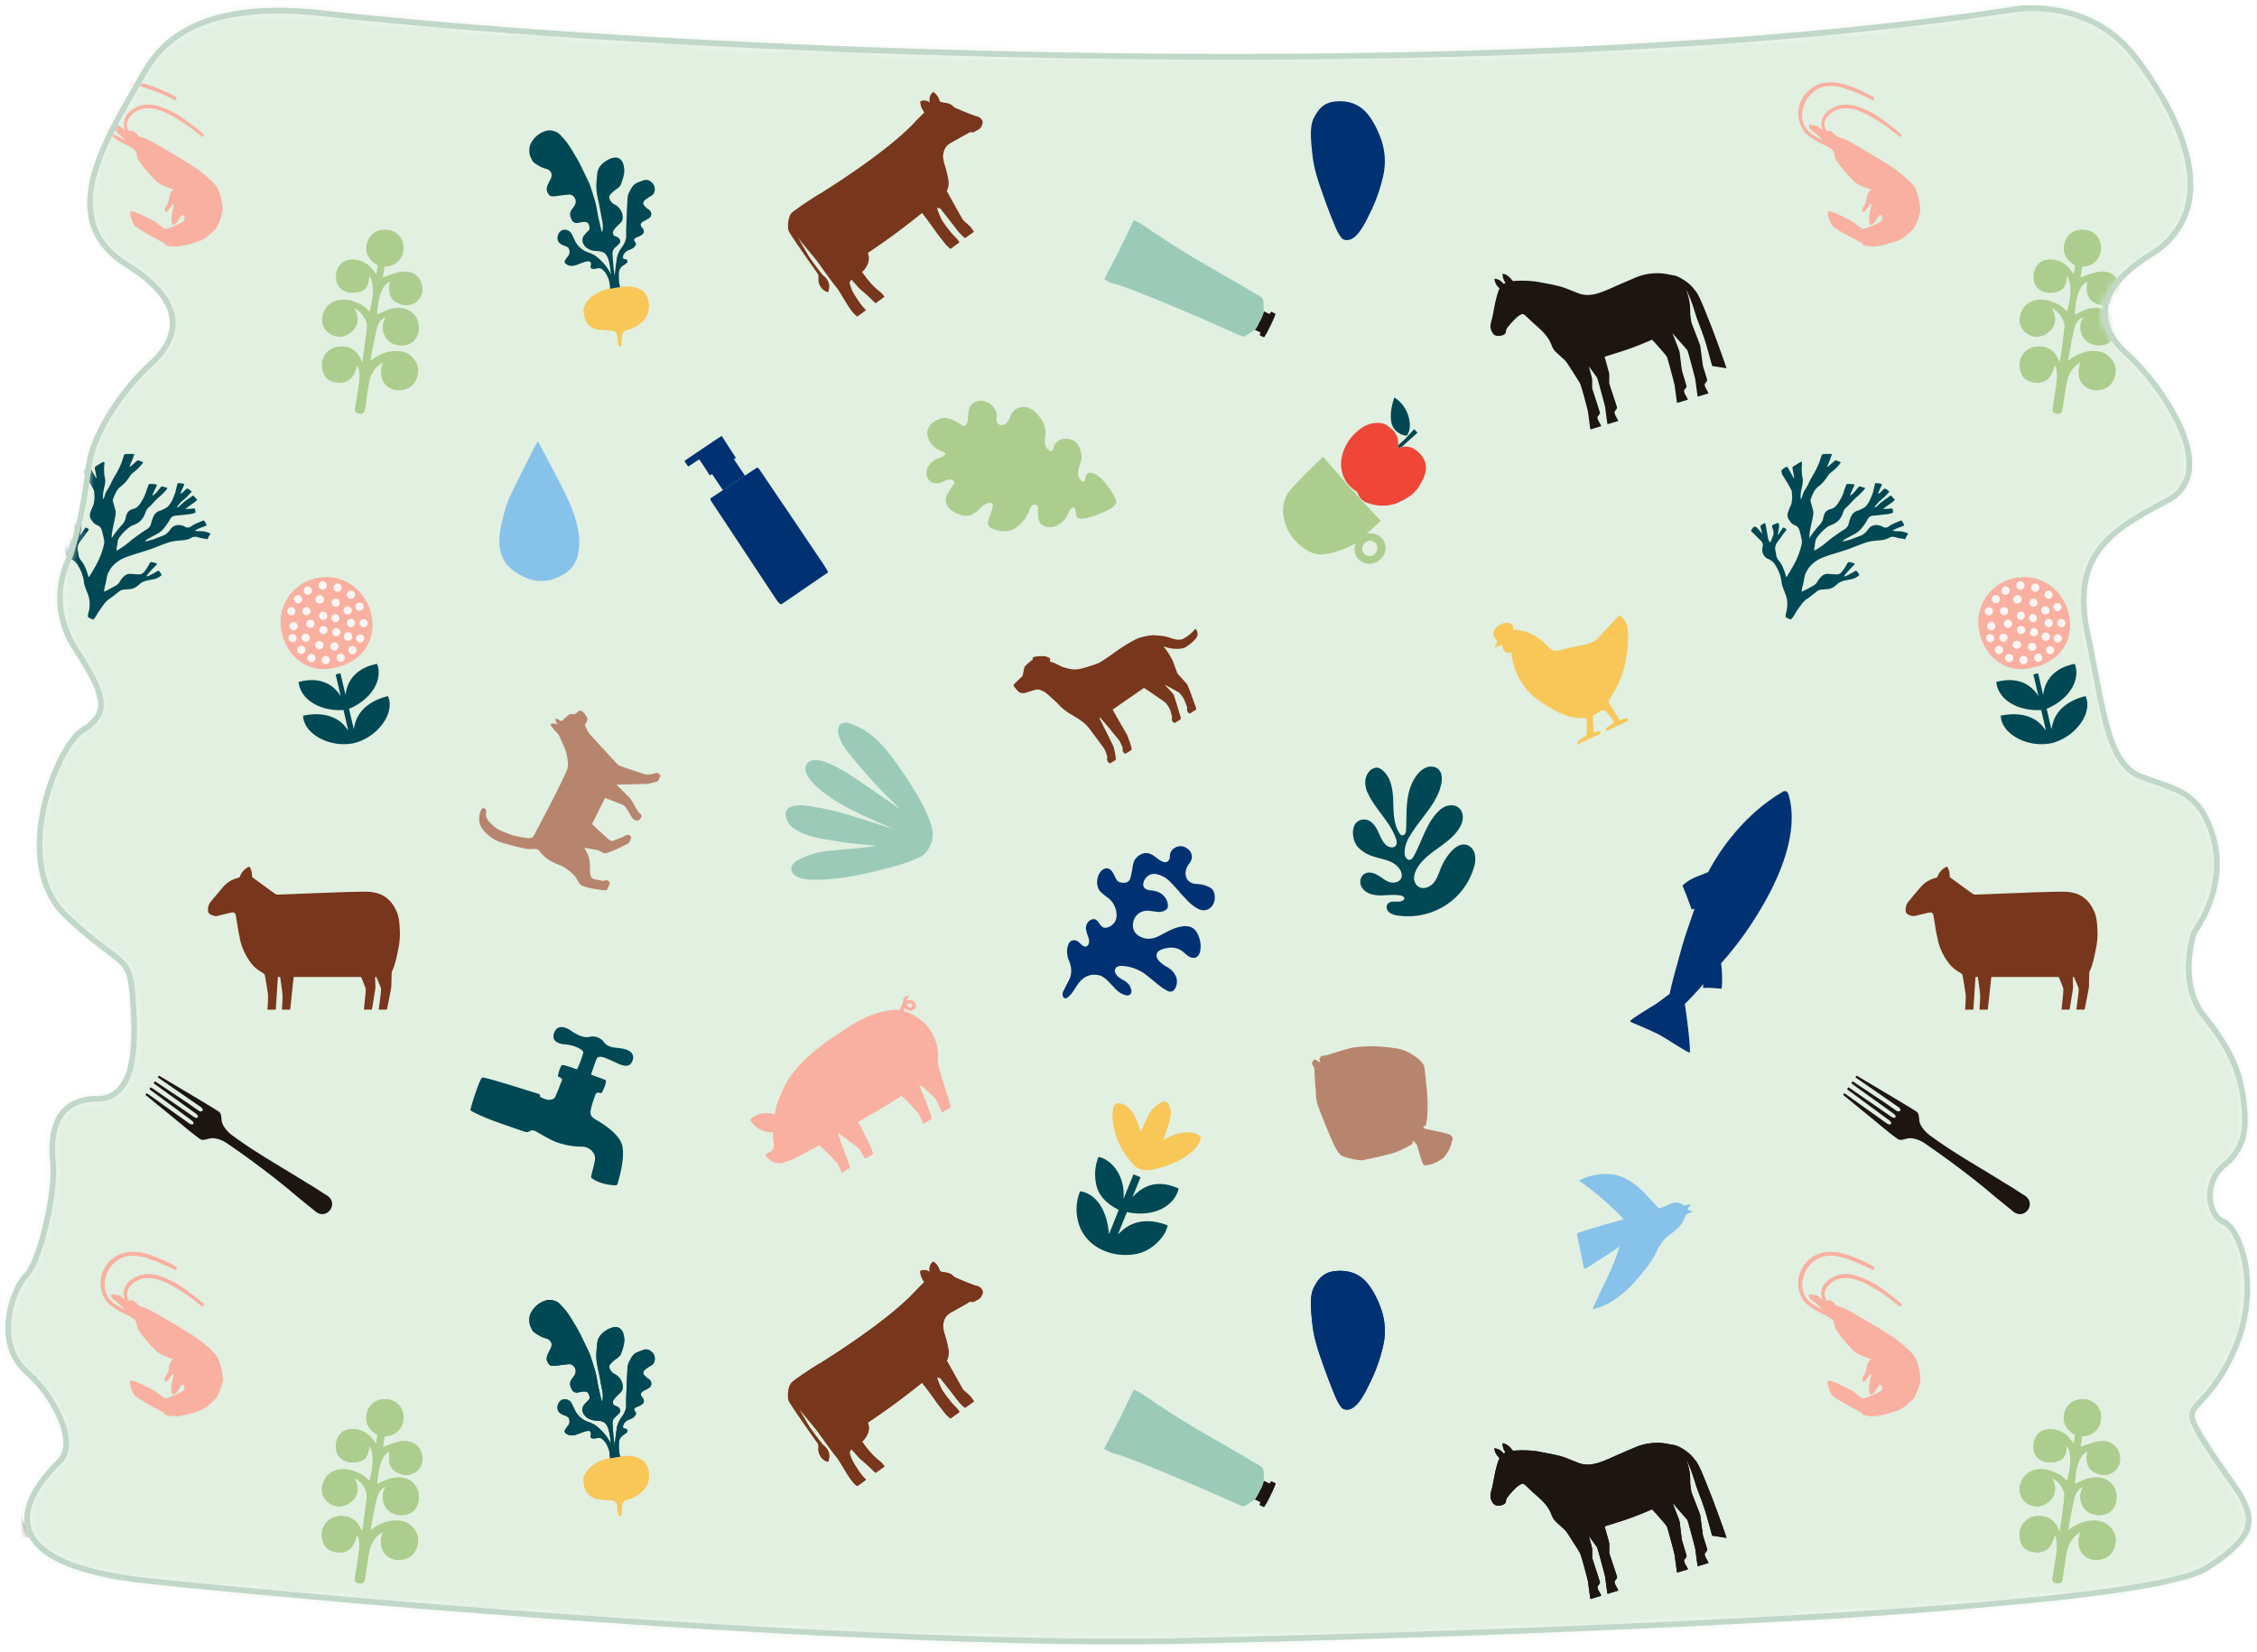 <svg xmlns="http://www.w3.org/2000/svg" viewBox="0 0 276 202"><mask id="a" width="274" height="200" x="1" y="1" maskUnits="userSpaceOnUse" style="mask-type:luminance"><path fill="#fff" d="M270.31 177.49c-4.47-6.91-1.62-3.25 2.44-11.38 4.07-8.13 1.22-15.86-.81-16.67-2.03-.82-2.44-4.88 0-6.91 2.44-2.04 2.85-4.07 2.44-7.73-.41-3.66-1.63-6.5-4.88-10.57-3.26-4.06-1.22-10.16-1.22-10.16s4.07-5.3 2.44-11.39c-1.62-6.1-4.88-6.1-8.94-7.72-4.07-1.63-4.47-7.73-6.5-17.48-2.04-9.76 2.84-12.6 9.75-16.26 6.91-3.67-1.21-14.64-4.88-17.9-3.66-3.24-4.55-7.56 2.85-12.19 9.06-5.66 3.69-16.85-1.9-24.16-5.6-7.31-14.53-5.85-14.53-5.85-62.43 9.75-162.7 5.41-207.19.51C25.45.1 20.18 4.4 17.65 8.85c-4.56 8-11.2 17.86-2.14 23.52 7.4 4.63 6.5 8.95 2.85 12.2-2.55 2.26-7.25 8.26-7.56 12.93h-.02A51.9 51.9 0 0 1 8.5 68.13c-.4.81-2.84 5.68.82 11.38 3.66 5.7 4.06 7.73.81 9.76-3.25 2.03-8.94 16.26-2.03 22.76s7.73 4.47 8.13 10.17c.4 5.7.4 12.2-4.47 12.2-4.88 0-5.7 4.06-5.29 7.72.4 3.67-1.62 12.2-3.25 13.83-1.64 1.62-4.07 8.13 0 11.79 4.06 3.66 6.1 8.94 4.06 10.97-2.03 2.03-12.2 12.2 10.97 14.64 23.18 2.44 88.63 8.13 126.43 7.32 37.8-.8 116.83-3.5 125.22-8.94 8.38-5.45 4.88-7.32.4-14.23v-.01Z"/></mask><g mask="url(#a)"><path fill="#E1F0E0" d="M-4.96-4.63v210.2h283.3V-4.63H-4.96Z"/><path fill="#F9B0A0" d="M26.3 28.09c.33-.29.86-1.78.93-2.31a7.54 7.54 0 0 0-.64-2.82c-.31-.54-1.5-1.58-2.37-2.22-.88-.65-4.87-3.01-5.84-3.53-.44-.24-1.01-.4-1.01-.4s-.32-.08-.4-.16c-.1-.07-.13-.2-.57-.54-.31-.23-.45-.1-.58-.02-.3-.4-.46-.9-.14-1.5a2.7 2.7 0 0 1 2.08-1.34c1.43-.1 2.73.5 4.77 1.83.88.58 2.23 1.68 2.23 1.68l.21-.27c-.18-.15-.71-.66-1.7-1.37-.56-.4-1.23-1.07-3.1-1.85-1.34-.56-2.65-.74-3.95.1-1.21.78-1.24 1.89-.89 2.58-.28-.2-.61-.48-.64-.51-.05-.06-.88-.15-.98-.19-.1-.04-.1.35-.01.45.09.1 1.17.92 1.65 1.52-.3-.17-.7-.39-1.16-.67a2.86 2.86 0 0 1-1.3-3.29 3.59 3.59 0 0 1 2.42-2.64c1.42-.34 2.71.19 3.74.57 1.04.39 2.41 1.1 2.41 1.1l.16-.32s-.58-.5-2.75-1.34c-2.17-.84-3.42-.52-3.82-.4a4 4 0 0 0-2.4 2.11 3.73 3.73 0 0 0 .36 3.72c.65.88 2.48 1.67 2.9 1.87.19.15.34.23.5.35.27.2.25.44.4 1 .14.56 2.06 2.77 2.6 3.12.52.36 1.86.79 1.86.79-.33.13-.54.53-.6 1.1-.07.59-.43 1.02-.5 1.19-.07.17.02.4.14.45.13.04.87-1.16.92-.98.05.18-.03.3-.2 1.2-.15.89 0 1.1.07 1.29.07.19.3-.08.44-.14.14-.05.6-1.06.79-1.02.17.03.31.35.2.66-.1.3-2.04 1.02-2.25 1.06-.22.04-1.08-.78-1.54-1.01-.45-.24-2.58-1.36-2.78-1.12-.2.23.3 1.55.59 1.82a26.1 26.1 0 0 0 2.68 1.59c.81.42.9.44.95.61.05.18.68.25 1.46.24.77-.01 1.86-.37 2.71-.64.86-.27 1.63-1.14 1.96-1.42v.02Z"/><path fill="#004854" d="M25.64 65.49c.02-.06.09-.24.07-.26a3.08 3.08 0 0 0-.8-.24c-.23-.03-.38-.01-.57-.03-.16 0-.34-.02-.52-.08l.54-.26c.29-.13.5-.18.7-.26.1-.05.23-.11.2-.19l-.2-.35c-.1-.18-.12-.17-.26-.13-.14.04-.43.17-.5.2-.33.14-.66.28-.95.5-.22.17-.44.18-.7.04-.15-.08-.3-.15-.45-.18-.6-.12-1.04.04-1.36.49l-.14.19c-.25.3-.51.5-.82.6-.24.08-1 .39-1.16.44l-.5.14c-.18.05-.33.08-.52.1.16-.17.3-.26.42-.33l.6-.32c.16-.08.32-.18.5-.26.32-.18.6-.42.85-.72.25-.31.5-.67.73-1.1.16-.27.37-.4.7-.42.5-.04 1.03-.1 1.53-.16l.19-.02c.22-.03.62-.15.66-.18.04-.04.04-.05.02-.13-.01-.08-.06-.37-.1-.39l-.2.02a9.45 9.45 0 0 1-.95.04l.32-.23.74-.53c.16-.1.37-.3.39-.35.01-.04-.25-.31-.32-.38-.06-.08-.1-.13-.13-.14-.04-.01-.13.04-.15.06l-.26.19c-.42.29-.85.59-1.22.96-.07.07-.17.2-.38.24.08-.2.19-.3.24-.36.13-.17.27-.34.44-.47a8.1 8.1 0 0 0 .96-.92l.15-.16c.05-.06-.48-.43-.56-.4-.07.03-.24.18-.35.3-.12.13-.26.26-.44.34.02-.13.06-.23.1-.33l.27-.6c.05-.11.1-.22.05-.27a2.12 2.12 0 0 0-.61-.1c-.15 0-.19 0-.22.17l-.22.93c-.09.35-.45 1.1-.45 1.1-.08.18-.36.54-.38.57-.2.26-.93.56-1 .58-.4.1-.7.36-.88.78-.06.13-.15.41-.15.41l-.13.43c-.07.3-.26.53-.57.71-.45.26-1.52 1.04-1.8 1.27-.28.23-1.07.93-1.82 1.29a.81.81 0 0 1 0-.35c.04-.22.1-.49.12-.74.02-.15.08-.3.17-.44.27-.41.62-.8 1.1-1.2.2-.17.41-.3.64-.38.18-.07.37-.15.54-.26.44-.27.75-.69.92-1.22.07-.2.16-.44.38-.64s.43-.42.63-.64c.25-.26.5-.54.79-.76a7.82 7.82 0 0 0 .78-.8c.1-.1.16-.22.1-.24a3.7 3.7 0 0 0-.68-.17c-.06.03-.27.29-.38.43-.21.25-.42.52-.74.7 0-.02.05-.24.14-.42l.28-.58c.13-.26.15-.34 0-.39-.14-.04-.71-.05-.71-.05-.2.02-.16.1-.4.68a5.73 5.73 0 0 1-.7 1.56c-.23.37-.5.73-1 .83-.07.02-.5.13-.7.53-.1.2-.14.38-.19.57-.06.32-.21.6-.5.9-.4.43-.78.92-1.12 1.44l-.09.08.03-.5c.03-.29.36-1.86.4-2.01.07-.3.1-.6.02-.91l-.25-.9c-.04-.15-.08-.3-.02-.45.27-.6.41-1.12.97-1.53.63-.47 1.06-1.19 1.2-1.4.15-.22.57-.46.85-.75a8 8 0 0 0 .53-.59c.06-.07.16-.2.07-.23-.11-.05-.54-.22-.6-.2-.07 0-.78.68-.97.79-.05-.06 0-.14.03-.21l.3-.73c.07-.16.12-.33.17-.49.01-.03.04-.08 0-.12-.03-.04-.1-.03-.14-.03-.27.01-.56 0-.84.02-.22.02-.22.09-.27.23l-.24.75a9.6 9.6 0 0 1-.61 1.3s-.52.85-.7 1.27c-.1.24-.23.48-.42.77-.17.25-.29.5-.35.77-.03.11-.1.32-.2.45-.06-.7.07-1.13.16-1.58.07-.34.17-.67.03-1.15a6.13 6.13 0 0 1-.04-1.55c0-.05.03-.26-.03-.29-.05-.03-.2.04-.28.08l-.77.47c-.15.11-.07.26.04.9.04.12.07.45.07.46 0 .04 0 .08-.03.1l-.68-1.25c-.04-.08-.1-.13-.16-.15-.06-.02-.13 0-.19.03-.15.1-.28.21-.41.32-.04.03-.08.1-.06.15 0 .04.04.38.1.47.11.13.2.28.27.42l.22.36c.22.3.65 1.14.65 1.14.02.1.06.76.06.82 0 .17-.07.73-.1.83-.09.19-.36.8-.43 1.1a.9.9 0 0 0 .07.7c.2.33.4.65.8.78.2.08.38.23.5.47.08.2.3 1.15.3 1.2.06.27.07.52 0 .74-.08.35-.18.69-.29 1-.33.95-.83 1.8-1.4 2.73 0 .01-.09.17-.19.18a7.6 7.6 0 0 0-.57-1.52c-.04-.05-.25-.4-.34-.49-.17-.2-.28-.44-.32-.75 0-.03-.03-.28-.06-.36-.11-.42-.03-.82.28-1.22.26-.34.46-.62.64-.88.14-.2.48-.55.38-.63a2 2 0 0 0-.21-.13c-.19-.11-.2.02-.33.17-.14.16-.37.59-.38.6-.02.04-.03.05-.11.07l.15-.84c.04-.23 0-.58-.11-.61-.06-.02-.25.07-.32.1-.5.21-.48.16-.3.7.09.32.08.6-.03.85l-.21.52-.09.22c-.15-.16-.23-.3-.28-.5-.02-.14-.23-1.4-.29-1.69 0-.04-.07-.18-.1-.2-.03 0-.14.07-.22.11-.07.05-.17.11-.33.25-.02.01-.02.04 0 .06l.08.32.14.48v.02l-.04.02-.53-.61a.82.82 0 0 0-.26-.19c-.05-.02-.16-.02-.2.02a.35.35 0 0 1-.06.07c-.12.12-.3.4-.25.45l1.17 1.15c.24.26.31.5.23.79-.07.21-.06.56.06.83.1.23.26.46.57.61.45.16.77.53.81.58.45.68.77 1.4.86 2.18.02.21.07.41.12.58.1.3.37.97.37.97.14.36.2.67.22.97.02.55-.03.99-.16 1.37-.04.13-.05.27-.03.46l.03.06c.02 0 .55.27.6.25.13-.07.41-.52.55-.78l.35-.52.29-.4c.27-.4.54-.67.86-.87.16-.1 1.03-.78 1.15-.88.14-.11.3-.18.5-.2l.59-.05c.4-.01.72-.11.98-.3.2-.14.37-.29.53-.43.09-.1.6-.3.83-.35.23-.04.92-.17.96-.19.34-.1.74-.4.76-.45.02-.03-.03-.16-.1-.24-.06-.09-.22-.33-.28-.3-.13.02-.34.19-.5.27-.08.04-.62.34-.74.38a.77.77 0 0 1-.22.04c.01-.01.02-.07.07-.15a14.82 14.82 0 0 1 1.2-1.3c.07-.1-.02-.14-.22-.2-.13-.04-.4-.13-.55-.08-.08.06-.19.29-.26.42-.14.23-.32.54-.57.81a.7.7 0 0 1-.56.25c-.26 0-.48-.02-.68-.03-.22-.02-.6-.06-.8.03-.4.17-.66.5-.94.96-.1.18-.27.32-.5.45-.24.12-1.14.65-1.37.7 0-.01-.01-.26.11-.7.13-.42.2-.93.22-1.05.09-.39.15-.53.47-1.07a4.03 4.03 0 0 1 1.56-1.26c.35-.15.73-.28 1.09-.4.18-.06 2.43-.74 2.64-.86.1-.04 1.5-.6 2.02-.74.51-.13 1.3-.18 1.37-.18.41-.05.83-.1 1.2-.32.3-.18.6-.13.84-.06.44.16.75.14.95.2.2.05.18.05.22-.04l.14-.34.08-.04Z"/><path fill="#ACCD8E" d="m47.02 32.6-.21 1.33c.72-.23 1.46-.58 2.23-.69 1.55-.22 2.6.7 2.62 2.2a1.97 1.97 0 0 1-2.59 1.8c-1.27-.38-1.7-1.28-1.4-2.77-.88.31-1.41 1.66-1.56 3.99.67-.24 1.2-.63 1.93-.75 1.14-.18 2.23.02 2.89 1.17.47.82.42 2.21-.45 2.92-.8.65-2.2.6-3-.14A2.32 2.32 0 0 1 47 39.1l.17-.29c-.38.04-.87.6-1.01 1.12-.41 1.43-.6 2.73-.86 4.22a5.35 5.35 0 0 1 2.36-1.16c1.28-.2 2.4 0 3.15 1.2.53.84.4 1.94-.28 2.81-.43.55-1.56.94-2.53.6-1.34-.44-1.7-1.96-1.15-3.31-1 .58-1.5 1.43-1.7 2.46-.2 1.06-.35 2.12-.5 3.2-.08.44-.17.73-.76.64-.54-.1-.52-.42-.45-.82.16-.98.33-1.95.45-2.93.1-.76.14-1.54-.2-2.18-.22.61-.32 1.08-.67 1.5-.6.7-1.45.77-2.31.52-.86-.24-1.22-.91-1.32-1.71a2.26 2.26 0 0 1 1.52-2.48c.98-.3 2.34-.13 3.03 1.1l.36.72c.24-1.54.4-2.82.56-4.28.1-.86-.71-1.98-1.53-2.33.23.4.34.74.4 1.14.04.94-.38 1.56-1.1 2-.74.46-1.55.45-2.24.02-1.15-.72-1.3-2.05-.53-3.2.63-.92 1.87-1.2 3.06-.9 1.15.4 1.33.43 2.27 1.34.43-1.44.65-3.5-.04-4.35 0 .28-.03.44-.09.76-.22.84-.66 1.17-1.62 1.28-1.07.13-2.03-.4-2.27-1.3-.25-.9.03-2.08.97-2.54.97-.49 2.48-.12 3.27.83l.61.74.17-1.06c-1.41-.8-1.6-1.97-1.24-2.94.43-1.16 1.6-1.68 2.87-1.32 1 .27 1.65 1.3 1.51 2.4a2.23 2.23 0 0 1-2.3 2Z"/><path fill="#F8C758" d="M79.24 38.24c-.38 1.3-1.84 1.9-2.2 2.03-.38.12-.74.06-.92.6-.17.56-.08 1.46-.21 1.48-.04.05-.14.03-.24-.06-.09-.09-.18-1.15-.18-1.15-.06-.47-.32-.62-.5-.66l-.11-.02h-.05c-.71-.1-1.81-.07-2.23-.3-.56-.3-.92-.64-1.13-1.35-.12-.71-.18-1.07.06-1.53.25-.47.28-.44.55-.75a4.9 4.9 0 0 1 2.25-1.19 11.7 11.7 0 0 1 2.68-.31c.48.01 1.5.4 1.77.7.27.3.84 1.21.46 2.52v-.01Z"/><path fill="#004854" d="M79.83 22.44c-.26-.3-.57-.49-.99-.43l-.27.08c-.27.1-.54.2-.79.33-.44.25-.64.7-.86 1.13-.15.3-.19.63-.2.97l-.07 1.42-.02.7-.06 1.38v1.05c-.09.43-.26.82-.52 1.16a3.2 3.2 0 0 0-.62 1.36l-.03.19v.02c-.06.37-.16 1.17-.23 1.95l-.04-.27c-.13-.8-.17-1.63-.23-2.44a.95.95 0 0 1 .35-.78c.17-.15.33-.3.47-.46a.4.4 0 0 0 .1-.45c-.1-.26-.3-.36-.53-.44a.5.5 0 0 1-.23-.13.52.52 0 0 1-.02-.62c.17-.25.39-.46.6-.67.25-.23.5-.47.51-.82a1.78 1.78 0 0 0-.97-1.65 1.16 1.16 0 0 1-.62-.66c-.05-.13-.08-.34 0-.45.16-.23.36-.43.58-.6.3-.23.65-.41.8-.79.12-.33.24-.68.32-1.02.06-.25.09-.5.08-.75-.01-.25-.07-.5-.13-.73-.12-.38-.5-.82-1.03-.75-.43.05-.79.22-1.13.45-.47.31-.84.71-.98 1.28-.04.2-.06.42-.08.64-.03.37-.07.74-.07 1.1 0 .7.14 1.36.29 2.02.12.51.2 1.04.3 1.56l.03.15c.06.32.13.65.17.97.03.18 0 .37-.01.55 0 .1-.04.22-.05.34l-.06.01a8.29 8.29 0 0 1-.1-.37l-.32-1.4c-.1-.5-.18-1.02-.29-1.53l-.11-.46-.36-1.16c-.1-.3-.19-.6-.31-.9-.17-.39-.36-.76-.54-1.14-.26-.54-.52-1.1-.8-1.63-.34-.6-.7-1.2-1.06-1.78a8.95 8.95 0 0 0-1.36-1.64 1.9 1.9 0 0 0-1.43-.36 3 3 0 0 0-1.78 1.21c-.26.37-.4.72-.4 1.2 0 .19.01.3.04.45.03.17.09.35.17.5.1.2.2.44.38.57.28.22.6.4.92.56.2.1.42.14.63.21.53.2.72.66.49 1.16-.11.23-.23.44-.33.67-.15.33-.26.67-.08 1.02.12.22.23.46.54.48.12 0 .24.02.37 0 .56-.07 1.1-.15 1.67-.2.54-.06.96.5.86 1.01-.06.3-.24.5-.41.73-.2.25-.3.52-.25.83.03.17.1.33.18.5.09.21.27.35.5.4.1.02.2 0 .29-.01.24-.04.47-.12.71-.12.33 0 .5.08.59.33.1.27.19.54-.08.78-.16.14-.3.3-.45.47a.97.97 0 0 0-.18 1c.2.47.6.76 1.07.9.31.08.65.07.97.12.33.04.62.16.8.44.26.38.35.81.43 1.25l.16 1.13a6.13 6.13 0 0 0-1.68-2.1l-.03-.03a3.63 3.63 0 0 0-1.08-.57 2.75 2.75 0 0 1-1.61-1.4l-.4-.83a.96.96 0 0 0-.77-.53c-.4-.05-.65.15-.84.48-.18.31-.21.79.07 1.1.2.21.45.3.7.4.2.07.44.17.51.4.1.3.08.6-.15.87-.13.16-.24.32-.35.49-.09.15-.04.3.09.4.23.22.53.3.83.27.45-.03.85-.26 1.27-.4.2-.08.42-.13.63-.15.2-.03.34.1.35.28 0 .08 0 .17-.02.27-.04.23-.02.31.2.36.14.03.3.03.44-.01.29-.09.52-.1.78.1.42.34.62.8.79 1.27.1.32.11.67.16 1v.09c.42-.09.85-.16 1.23-.2a.19.19 0 0 1-.02-.06c-.04-.2-.1-.4-.11-.6a7.42 7.42 0 0 1-.02-1.11c.03-.4.24-.7.57-.91.14-.09.26-.18.38-.28.1-.08.1-.21.05-.33-.03-.1-.13-.13-.24-.14-.21 0-.3-.13-.26-.33.09-.43.41-.66.78-.8.24-.1.47-.18.64-.4.2-.25.22-.33.04-.59-.15-.21-.12-.37.1-.48.17-.1.35-.13.51-.23.14-.08.3-.17.4-.3.15-.2.07-.5-.12-.7-.25-.27-.25-.52.01-.7.2-.13.42-.24.64-.37.2-.1.4-.22.44-.48a.7.7 0 0 0-.38-.74c-.18-.11-.34-.28-.49-.45-.15-.17-.1-.46.06-.6.23-.18.46-.36.7-.5.3-.15.48-.36.53-.65.05-.31.02-.63-.2-.9l-.02-.03Z"/><path fill="#78361C" d="M100.39 35.13a1.58 1.58 0 0 1-.3-1.1c0-.13.02-.37-.06-.5-1-1.45-2.7-3.8-3.56-5.22-.18-.38-.1-1.3 0-1.56.07-.3.2-.6.4-.77.39-.35 2.95-2.08 3.47-2.33 3.3-2.06 9-5.9 11.7-8.9.58-.57.99-1 .99-1-.54-.75-.49-1.35-.49-1.35.7-.33 1.16.15 1.16.15-.19-.86.4-1.31.42-1.29.42.2.73.8.8 1.13.08.07.25.13.66.18.77.1.95.42 1.08.53.14.12 2.45 1.06 2.77 1.12.5.1.89.58.68 1.03-.25.6-.4.54-.79.78-.39.23-.4.15-.56.14-.17-.02-.15-.02-.33.1l-2.06 1.15c-.68.38-.85.74-.98 1.23-.25.83.33 1.83.5 2.94.12.4.23 1.19-.12 1.76l1.93 3.46c.24.31.6.55.97.92l.38.52c.05.06.04.11-.01.14l-.97.7c-.05.05-.1 0-.13-.01-.7-.61-.9-.96-1.78-2.09l-1.18-1.5-.41-.07c.17.55.52 1.34.62 1.5.35.57 1.31 1.84 1.8 2.23l.3.42c.03.04.04.08 0 .1l-1 .73c-.04.03-.09.03-.12 0-.05-.04-.33-.3-.5-.48-.04-.03-1.06-1.35-1.06-1.35-.28-.4-1.17-1.67-1.86-2.52a89.15 89.15 0 0 1-6.63 4.89c.33.7.04 1.66-.7 2.32.7 1 1.25 1.65 2.03 2.3.3.18.6.57.65.63.03.04.08.1.03.13l-.98.71c-.06.05-.1.04-.15 0-.36-.35-1.12-1.11-1.62-1.49-.43-.35-.8-.88-1.29-1.36l-.21.4c.1.35.24.76.32.93.33.64 1.05 1.8 1.62 2.32.03.04.08.11 0 .16l-.92.68c-.09.06-.15 0-.18-.04-.78-.61-1.6-2.28-2.33-3.36-.5-.56-1.95-2.61-2.42-3.27-.78-.99-1.2-1.42-2.37-2.92l1.3 2.25a34.5 34.5 0 0 0 1.77 2.37c.34.22.6.59.7.99v.01c.07.35.03.72-.12 1.04a1.6 1.6 0 0 1-.86-.6v-.01Z"/><path fill="#87C2EA" d="m65.78 53.98.82 1.52c.87 1.7 1.8 3.36 2.61 5.07.71 1.45 1.3 2.97 1.54 4.6.13.84.11 1.7-.05 2.55a3.67 3.67 0 0 1-1.96 2.62c-1.7.94-3.4.96-5.1-.02a5.15 5.15 0 0 1-1.7-1.35c-.53-.7-.82-1.5-.87-2.39-.06-1.49.32-2.89.71-4.3.25-.9.66-1.7 1.05-2.54.81-1.67 1.67-3.32 2.49-4.99.13-.2.26-.42.45-.78h.01Z"/><path fill="#F9B0A0" d="M41.07 81.62c-3.5.97-6.25-1.53-6.72-4.83a5.5 5.5 0 0 1 4.97-6.17c2.77-.37 5.45 1.6 6.08 4.52.73 3.38-1.36 5.86-4.33 6.48Z"/><path fill="#FBF6F3" d="M37.75 72.72a.5.5 0 1 0-.22-.98.5.5 0 0 0 .22.98Zm-1.2 1.05a.5.5 0 1 0-.22-.98.5.5 0 0 0 .23.98Zm-.86 1.48a.5.5 0 1 0-.23-.97.5.5 0 0 0 .23.97Zm1.29-.45a.5.5 0 1 0 .97-.22.5.5 0 0 0-.97.22Zm2.6 1a.5.5 0 1 0-.22-.97.5.5 0 0 0 .22.97Zm1.34-.7a.5.5 0 1 0 .23.98.5.5 0 0 0-.23-.97Zm1.1-.33a.5.5 0 1 0 .99-.23.5.5 0 0 0-.98.23Zm1.47-.47a.5.5 0 1 0 .98-.22.5.5 0 0 0-.98.22Zm-7.48 2.76a.5.5 0 1 0-.22-.98.5.5 0 0 0 .22.98Zm.26.92a.5.5 0 1 0-.97.22.5.5 0 0 0 .97-.22Zm1.23.5a.5.5 0 1 0-.23-.98.5.5 0 0 0 .23.98Zm2.04.3a.5.5 0 1 0-.98.23.5.5 0 0 0 .98-.22Zm-2.8.21a.5.5 0 1 0 .22.98.5.5 0 0 0-.22-.98Zm1.24 1a.5.5 0 1 0 .22.98.5.5 0 0 0-.22-.98Zm3.41-1a.5.5 0 1 0-.97.22.5.5 0 0 0 .97-.22Zm-1.66 1.25a.5.5 0 1 0 .22.98.5.5 0 0 0-.22-.98Zm1.85-.3a.5.5 0 1 0 .23.97.5.5 0 0 0-.23-.97Zm1.46-.92a.5.5 0 1 0 .22.97.5.5 0 0 0-.22-.97Zm0-1.26a.5.5 0 1 0-.97.22.5.5 0 0 0 .98-.22Zm.93-.18a.5.5 0 1 0 .23.97.5.5 0 0 0-.23-.97Zm-6.13-1.78a.5.5 0 1 0 .22.98.5.5 0 0 0-.22-.98Zm1.6.76a.5.5 0 1 0 .22.98.5.5 0 0 0-.22-.98Zm1.61.26a.5.5 0 1 0 .23.97.5.5 0 0 0-.23-.97Zm2.36-.74a.5.5 0 1 0-.98.22.5.5 0 0 0 .98-.22Zm.95-.36a.5.5 0 1 0 .22.98.5.5 0 0 0-.22-.98Zm-4.78-3.63a.5.5 0 1 0-.23-.98.5.5 0 0 0 .23.98Zm-.4 1.7a.5.5 0 1 0-.21-.97.5.5 0 0 0 .22.98Zm2.2-1.43a.5.5 0 1 0-.22-.98.5.5 0 0 0 .23.98Zm1.6.87a.5.5 0 1 0-.22-.97.5.5 0 0 0 .22.97Zm-1.85.97a.5.5 0 1 0-.23-.97.5.5 0 0 0 .23.97Z"/><path fill="#004854" d="M46.37 89.03a6.33 6.33 0 0 1-3.07 1.85 6.3 6.3 0 0 1-3.57-.31c-1.46-.58-2.6-1.67-2.67-3.04 1.86-.41 3.8-.16 5.01 1.16.16.18.31.38.51.63l-.57-2.49c-2.87.18-5.3-1.29-5.49-3.43 2.03-.54 3.92-.17 5.14 1.72l-.6-2.58v-.06l.28-.07.27-.05c.02 0 .03.03.04.05l.6 2.58c.27-2.23 1.8-3.4 3.86-3.8.77 2-.77 4.4-3.43 5.49l.58 2.48c.07-.31.12-.55.19-.79.51-1.73 2.14-2.79 3.99-3.24.54 1.26 0 2.74-1.07 3.9Z"/><path fill="#B7856E" d="M70.92 108.12c-.16-.19-.4-.68-.63-.98a5.84 5.84 0 0 0-1.65-1.26c-1.37-.55-1.91-.84-2.65-1.77-.14-.17-.12-.14-.34-.25-.22-.1-.53.02-1.08-.03s-1.78-.37-2.89-.7a4.54 4.54 0 0 1-2.51-1.55c-.7-.75-.58-1.48-.54-1.8.03-.33.22-1.1.58-.93.34.17.23.4.21.79-.01.38.35.86.87 1.33.67.6 1.25.73 1.95 1.02.7.3 1.95.47 2.34.51.38.04.55-.06.75-.39 1.28-2.46 2.9-5.46 4.04-8h-.02c.28-.66-.11-2.08-.18-2.32-.08-.23-.6-1.4-.66-1.53-.06-.12-.11-.34-.46-.7-.34-.35-.8-.93-.7-1 .3-.18.88.02.88.02-.35-.33-.31-.66-.27-.7.03-.01.47.16.65.31.12 0 .83-.73 1-.82.17-.08.45-.02.6-.02.17-.02.53-.4.69-.44.15-.04.35.14.47.23.11.08.19.26.4.58.2.32-.16.74-.22.88-.07.14.3.75.44 1.02.63.73 2.55 2.8 3.62 3.96.56.24 3.3 1.14 3.47 1.15.18.02.8-.08.93-.13.07-.02.27-.15.49-.02.21.12.29.26.26.33l-.25.53c-.08.16-.24.15-.4.2-.17.05-.8.21-1.05.23l-3.67.09 1.62 1.62c.26.27.87 1.53 1.09 1.75.11.17.4.27.34.52l-.15.31c-.03.07-.3.21-.44.18-.58-.02-.84-.97-1.19-1.38-.23-.33-.3-.44-.4-.48-.14-.08-1.53-.61-2.26-.9l-1.6 3.19c.34.34.77.75 1.06 1 .25.24.74.7.94.85.26.2.36.27.57.2.2-.07 1.29-.48 1.37-.55.21-.16.4-.22.6-.14.2.1.3.27.23.4l-.24.52c-.06.12-.36.23-.81.45-.4.2-1.82.86-2.13.84-.3-.02-.58-.27-.85-.35-.2-.06-.99-.2-1.69-.31l.42.78c.34.66.26 1.81.29 2.25.03.46.18.73.47.79.23.04 1.06.24 1.15.23.1 0 .2-.1.4-.08.21.04.43.2.4.4l-.32.71c-.08.16-.55.1-.78.07-.27-.03-2.24-.3-2.54-.69l-.02-.02Z"/><path fill="#78361C" d="M48.88 113.57a9.09 9.09 0 0 1-.18 2.52c-.13.62-.36 1.91-.8 2.78l-.05 1.8c-.02.25-.49 2.6-.52 2.74-.01.04-.03.06-.05.06h-.92s-.05-.03-.04-.08c.03-.25.31-2.18.27-2.48-.02-.2-.57-1.43-.57-1.43h-.15l.04 1.3c0 .07-.4 2.59-.42 2.63 0 .03-.01.06-.07.06h-.88s-.04-.02-.04-.05c0 0 .24-2.13.23-2.45-.02-.18-.57-1.49-.57-1.49h-8.25l-.27 2.54a41.8 41.8 0 0 1-.16 1.4c0 .05-.03.06-.06.06h-.89c-.03 0-.04-.03-.04-.09 0-.3.08-1.2.06-1.69-.02-.4-.29-2.22-.29-2.22l-.28-.01-.25 3.94c0 .04-.02.07-.06.07h-.92c-.04 0-.04-.03-.04-.08.02-.28.09-1.2.07-1.7-.01-.26-.4-2.5-.4-2.5-.08-.1-.2-.19-.33-.27-.4-.24-.8-.52-1.12-.87a7.26 7.26 0 0 1-1.63-3.45c-.19-.86-.3-1.73-.45-2.6-.07-.38-.22-.48-.6-.39-.58.12-1.14.27-1.7.4-.1.03-.22 0-.3 0a1.58 1.58 0 0 1-.65-.28.47.47 0 0 1-.16-.32 1.6 1.6 0 0 1 .32-1.14l1.5-1.78a3.47 3.47 0 0 1 1.83-1.13.67.67 0 0 0 .23-.12 2.06 2.06 0 0 1 1.18-1.27l.04.06c.22.37.31.8.28 1.21.92.68 1.84 1.36 2.76 2.02.12.08.3.15.44.14l3.44-.14c2.37-.08 4.74-.2 7.11-.22 1.9-.01 3.1.63 3.91 2.37.27.56.37 1.36.4 2.16Z"/><path fill="#1D1511" d="M19.42 131.54c.1.04.16.09.25.14 2.18 1.3 5.8 3.45 6.55 3.92.76.5.77.33.89 1.45.05.55.6 1.29 1.29 1.8 2.97 2.19 5.83 3.74 9.3 5.92.78.44 1.53.97 2.3 1.44.77.47.82 1.46.13 2.01-.44.35-1.03.36-1.53-.05-1.11-.9-2.24-1.8-3.33-2.74a110.56 110.56 0 0 0-7.54-5.63c-.75-.51-1.62-.7-2.16-.55-.95.26-.9.2-1.52-.26-.73-.54-1.7-1.36-2.5-2.02l-3.5-2.86a7.96 7.96 0 0 0-.27-.21l.14-.2c.14.07.26.16.4.25l4.76 3.4c.24.17.47.22.56.1.08-.11-.02-.32-.3-.5l-4.77-3.52a3.1 3.1 0 0 1-.3-.24l.15-.22.36.22 4.81 3.32c.34.24.52.23.6.12.07-.1 0-.27-.3-.49l-4.82-3.45-.29-.22.16-.23.34.21 3.55 2.36c.53.35 1 .72 1.54 1.06.1.07.33.06.4-.04s0-.3-.24-.46l-4.77-3.29-.47-.33.14-.2v-.01Z"/><path fill="#9BCAB9" d="m109.12 101.32-2.28-1c-2.41-1.08-4.79-2.23-6.81-3.97-.5-.42-.92-.9-1.26-1.48-.35-.59-.39-1-.1-1.45.3-.45.79-.53 1.53-.43.73.1 2.24.84 3.3 1.5 2.25 1.4 4.31 2.97 6.56 4.43-.86-.86-1.7-1.62-2.52-2.5a85.93 85.93 0 0 1-3.76-4.32 6.54 6.54 0 0 1-1.17-2.01c-.11-.32-.28-1.07.18-1.53.26-.24.75-.2 1.08-.1 2.65.84 4.36 2.9 5.9 5.09 1.69 2.4 4.37 6.47 4.3 8.7a3.7 3.7 0 0 1-1.08 2.25c-.63.48-2.28 1.08-3.4 1.38-3.36.91-6.78 1.78-10.27 1.7-.64.01-2.13-.16-2.47-.96-.26-.6.1-1.02.58-1.34a9.61 9.61 0 0 1 4.21-1.25c1.61-.17 3.92-.33 5.54-.58-1.25-.17-3.19-.27-4.42-.5-2.12-.4-4.31-.48-6.03-1.92-.37-.32-.8-1.21-.6-1.78.18-.57.85-.71 1.57-.77.73-.05 3.12.38 4.73.8 2.15.56 6.51 2.05 6.68 2.04Z"/><path fill="#004854" d="M75.54 144.7c.3-1.01.9-3.33.53-4.68-.38-1.35-2.31-2.55-2.82-2.86-.5-.31-1.12-.55-1.04-1.22.08-.68.52-1.83.62-2.1.16-.41.63-.08.74-.18.08-.08.75-1.47.45-1.59-.79-.32-1.77-.6-1.73-.71.04-.11.62-1.85.73-1.98.1-.12.39-.21.82-.06.9.31 1.9.89 2.37.98.52.1.91.03 1.15-.62.26-.7-.23-1.22-1.05-1.4-.82-.18-1.22-.1-1.82-.34-.5-.2-.6-.48-.8-.69a1.76 1.76 0 0 0-1.59-.45c-.58.12-1.06-.1-1.17-.14-.1-.04-.56-.22-1.03-.56-.65-.47-1.73-.9-2.13.2-.4 1.1.66 1.37 1.29 1.42.61.05 1.19.2 1.63.42.4.2.68.4.63.62a12.5 12.5 0 0 1-.74 2c-.1.03-1.63-.6-1.85-.5-.22.1-.55 1.31-.49 1.38.08.1.6.2.47.49-.07.13-.74 2.02-.94 2.18-.2.15-.64.3-1.12.1-.46-.2-.6-.2-.6-.34-.03-.14.09-.22-.4-.36-.5-.15-6.37-2.03-6.68-1.93-.31.1-1.48 3.82-1.44 3.98.05.15 1.6.85 2.68 1.26 1.09.4 3.67 1.3 4.02 1.4.6.15.54-.38 1.22-.1.43.2 1.72 1.07 2.8 1.43 1.07.37 2.33.5 2.91.48.58-.02 1.13.38 1.25.56.12.18.48.42.3 1.32-.18.9-.5 1.81-.4 1.93.1.12.92.66 2.07.83 1.14.18 1.1.05 1.17-.18Z"/><path fill="#003273" d="M95.58 73.89c-.18-.03-.3.01-.85-.87L86.9 61.18c-.06-.1-.04-.22.08-.3l5.51-3.64c.13-.08.2-.08.37.16.18.23 7.6 11.25 7.83 11.6.22.36.55.82.57 1l-5.7 3.9v-.01Z"/><path fill="#003273" d="m88.4 59.95-1.33-1.98-.2.14c-.05.04-.1 0-.16-.1a74.5 74.5 0 0 0-1.2-1.83c-.02-.02-1.3.87-1.34.87-.04 0-.46-.64-.46-.68 0-.04 4.34-2.94 4.46-3.01.1-.06.15.04.2.12.03.05 1.53 2.4 1.58 2.45.04.06 0 .1-.02.12l-.18.12 1.35 2-2.68 1.78h-.01Z"/><path fill="#F9B0A0" d="M110.6 123.3c.37.22.72.48 1.12.19.3-.18.36-.45.23-.76-.18-.4-.46-.5-1.06-.36-.05-.28.19-.4.33-.56-.33-.1-.74.14-.77.5 0 .44-.3.81-.38 1.21-3.38-.18-6.2 2-8.88 3.8-2.01 1.47-4.03 3.17-5.2 5.41-.57 1.21-1.04 2.2-1.27 3.55a3.04 3.04 0 0 0-3.01.64c.03.07.08.14.12.2a3.02 3.02 0 0 0 2.72 1.35c-.16.83.52 2.11-.49 2.44-.64.27-.44.5.07.91.37.3 1.05.6 1.67.36 1.49-.46 3.03-1.4 4.4-2.14 0 0 2.01 1.94 2.23 2.28.1.14.4.84.46 1 .03.08.09.1.12.08.03-.02.76-.47.88-.53.08-.05.08-.1.06-.13l-1.47-4.04.12-.08s2.23 1.63 2.42 1.85c.13.14.72 1.14.75 1.19.03.04.07.03.08.03l.87-.52c.05-.03.05-.06.04-.11-.2-.86-1.47-3.15-1.83-3.85 1.89-1.1 3.15-1.8 5.33-3.2 0 0 1.95 1.94 2.11 2.23.06.11.47 1.07.48 1.12.02.05.06.08.1.06l.94-.56c.04-.03.06-.08.04-.15-.34-1.09-1.06-3.01-1.53-3.95h.23s1.63 1.37 1.84 1.73c.08.13.52 1.11.67 1.45.03.08.1.1.15.07l.92-.55c.05-.02.06-.07.05-.11-.45-1.61-1.21-3.75-1.57-5.28v-.33a5.68 5.68 0 0 0-4-6.02c-.2-.06-.22-.23-.07-.43h-.01Zm.32-.5c.27-.16.72-.14.6.28-.2.32-.57.05-.6-.27Z"/><path fill="#1D1511" d="m155.25 38.41-.7-.34c-.12.52-.27.8-.47 1.17l-.18.36a3.1 3.1 0 0 1-.45.73l.7.34c-.08.2-.12.33-.1.34l.5.24c.06.03.42-.6.8-1.4.4-.79.67-1.46.61-1.49l-.5-.24s-.1.1-.21.29Z"/><path fill="#9BCAB9" d="M153.44 40.33c-.2.13-1 .68-1.15.76-.16.09-.37.06-.58-.03-.21-.1-13.36-6-15.78-6.43 0 0-.87-.44-.88-.5 0-.04 1.41-2.68 1.83-3.53.41-.84 1.74-3.62 1.78-3.65.04-.02.53.23.91.44.2.14 3.91 2.73 7.88 5 3.96 2.27 6.34 3.7 6.54 3.8.2.12.41.22.48.52.07.3.07 1.37.07 1.37-.11.52-.27.8-.46 1.17-.2.37-.5 1-.64 1.08Z"/><path fill="#ACCD8E" d="M136.49 61.46c.14-.37-.89-1.9-1.5-2.6-.62-.69-1.51-1.25-1.93-1-.43.25-.23.95-.58 1.03-.3.06-.81-.63-.6-1.52.2-.9.57-1.02.27-2.2-.27-1.06-.87-1.45-1.7-1.51-.47-.04-1.1.1-1.45.67-.2.31-.2.91-.47.84-.67-.18-.83-.93-.75-1.53.08-.6.24-1.38-.56-2.54-.8-1.16-1.75-1.43-2.39-1.3-.64.12-1.03.46-1.3 1.16-.37 1-.92 1.14-1.3.98-.26-.11-.44-.36-.34-1.14.06-.5-.5-1.22-.95-1.5-.45-.26-1.31-.54-2.02.08-.63.54-.48 1.38-.55 1.89-.05.39-.26 1.09-.71.75-.45-.34-1.8-1.16-2.62-.84-.82.31-1.43.67-1.63 1.55-.11.49.18 1.3.73 1.85.55.56 1.61.7 1.46.95-.36.59-.95.35-1.56.9-1.35 1.2-.54 2.21-.33 2.41.29.3 1.13.39 1.67.05.26-.16.74-.45 1.3-.04.3.23-1.02 1.36-1.02 2.2 0 .66.27 1.36 1.68 1.88.94.34 1.42.1 1.98-.3.7-.5 1.14-1.3 1.96-1.09.48.13-.47 1.83-.46 2.42.03.78 1.3 1.02 2.14 1 .84-.01 1.51-.48 2.26-1.35.68-.8.72-2.31 1.6-1.8.3.19-.2 1.86.6 2.37.79.51 1.72.32 2.5-.37.79-.7.69-1.42 1.16-1.69.66-.37.24.81.75 1.24.31.27 1.5-.09 2.19-.35 1.02-.4 2.21-.83 2.5-1.56l-.03.01Z"/><path fill="#003273" d="M144.28 109.11c-.4-.43-.8-.88-1.22-1.3a3.2 3.2 0 0 0-1.53-.88c-.39-.09-.78-.08-1.1.16-.37.25-.58.6-.63 1.04-.03.36.24.64.66.72.19.04.39.05.58.08.62.11 1.15.36 1.5.92.17.28.28.58.28.92a.6.6 0 0 1-.37.58c-.3.16-.61.2-.94.16l-.94-.12c-.88-.1-1.64.34-1.92 1.14-.39 1.12.25 1.97 1.34 2.22.63.14 1.24-.02 1.81-.32.51-.27 1.02-.54 1.54-.78.47-.2.96-.34 1.48-.38.7-.05 1.25.22 1.58.84.35.67.5 1.37.38 2.12-.14.91-.82 1.18-1.56.63-.13-.1-.27-.2-.39-.32a2.28 2.28 0 0 0-2.08-.6c-.3.04-.6.13-.87.26-.48.22-.59.74-.27 1.16.27.36.63.63 1.03.85.55.3.98.71 1.2 1.32.15.45.1.91-.13 1.34-.2.37-.56.5-.93.32-.34-.17-.67-.4-.98-.64-.65-.5-1.27-1.05-1.93-1.54a5.4 5.4 0 0 0-2.76-.89c-.1 0-.22.02-.32.05-.43.12-.58.52-.36.9.2.36.54.56.87.75.4.23.77.48.95.94.03.09.07.19.09.3.1.47-.21.77-.7.65a2.68 2.68 0 0 1-1.26-.8c-.31-.32-.6-.65-.92-.96-.33-.33-.69-.62-1.17-.7-.98-.18-1.77.19-2.37.96-.32.43-.59.9-.91 1.33-.14.18-.31.34-.5.47-.24.17-.45.07-.54-.21a.87.87 0 0 1 .1-.66c.19-.37.37-.75.57-1.11.46-.81.44-1.63.12-2.46a2.94 2.94 0 0 1-.26-1.5c.03-.22.1-.47.2-.68.25-.48.83-.54 1.25-.14.16.15.33.32.51.43.3.18.6.03.69-.31.07-.3 0-.56-.1-.84-.09-.27-.19-.55-.24-.84-.08-.5.19-1.02.6-1.2.31-.14.58-.1.8.15l.35.47c.23.33.53.43.9.3a1.5 1.5 0 0 0 1.08-1.5 2.68 2.68 0 0 0-1.19-2.21c-.26-.2-.52-.4-.75-.63-.67-.66-.51-1.97.08-2.57.44-.44.97-.42 1.32.1.2.28.33.6.49.9.2.39.55.46.94.46.36 0 .66-.16.78-.52.08-.25.13-.52.19-.78.08-.4.1-.81.23-1.2.22-.7 1.05-1.23 1.72-1.12.4.07.73.29 1.05.54.24.19.48.37.76.49.47.2.83-.03.9-.54v-.08c0-.54.26-.91.75-1.14.5-.22.96-.14 1.39.17.63.46.73 1.2.24 1.82a1.9 1.9 0 0 0-.46 1.23c.01.66.43 1.15 1.09 1.25.3.04.6.03.9.1.33.07.64.18.94.33.35.16.53.47.6.84.1.53.03 1.04-.31 1.47-.41.52-1.06.66-1.75.3a5.1 5.1 0 0 1-1.33-1.08l-.86-.9.02-.03Z"/><path fill="#ACCD8E" d="M168.93 65.8a1.78 1.78 0 0 0-1.84-.5l1.77-1.6a183.52 183.52 0 0 1-7.06-7.84s-2.74 2.59-3.88 3.93c-2.22 2.41-.14 5.54-.14 5.54s1.81 2.82 4.25 2.44c1.97-.31 3.34-1.08 3.78-1.36a1.8 1.8 0 0 0 .37 2.03c.66.64 1.75.67 2.5.05.84-.7 1.04-1.83.26-2.7v.01Zm-.96 2.05a.9.9 0 0 1-1.27-.27.96.96 0 0 1 .33-1.29.9.9 0 0 1 1.28.27c.26.44.1 1.01-.34 1.3Z"/><path fill="#004854" d="M172.23 50.91a4.03 4.03 0 0 0-1.71-2.3s-.74 1.84-.3 3.33a2.13 2.13 0 0 0 1.8 1.34s.7-.73.21-2.37ZM172.94 52.48l-1.14 1.23-.82.74c-.01.21-.04.36-.05.39.02-.02.2-.12.47-.18l1.94-1.74-.4-.44Z"/><path fill="#EF4637" d="M170.93 54.84s1.39-.82 2.74.68c1.35 1.5.43 2.97-.11 3.9-.54.91-1.45 1.59-2.92 2.18a5.2 5.2 0 0 1-3.8-.26c-.16-.1-.6-.43-.74-.88-.25-.58-.4-.3-1.2-1.2-.8-.9-1.56-2.93.03-5.36 0 0 1.32-1.97 3.1-2.15 1.01-.1 1.38.02 2.3.87.92.86.6 2.22.6 2.22Z"/><path fill="#78361C" d="M146.19 76.88a4.78 4.78 0 0 1-1.62 1.3c-.62.17-1.2-.1-1.88-.3-.36-.11-1.17-.16-1.63-.2a6.73 6.73 0 0 0-2.02.43c-.49.23-1.54.82-2.58 1.57-.84.59-1.77 1.26-2.15 1.42-.37.17-2.05.7-2.4.73-.26.03-.64.06-1-.01a9.69 9.69 0 0 1-1.01-.27c-.18-.08-1.1-.56-1.34-.6l-.2-.03.06-.16c.03-.09-.01-.25-.16-.34-.15-.08-.5-.18-.65-.18-.19 0-.94.01-1.2.12-.16.07-.15.2-.1.3h-.02c-.13.08-.9.73-.98.86-.08.13-.22 1.1-.29 1.18-.06.06-.96.9-1.03 1-.08.09-.06.17.07.33.13.15.5.6.62.65.12.05.44.13.71.05.28-.08 1.29-.45 1.59-.4.3.03.81.3 1.06.52l1.18 1.06.27.29c.37.41 1.12.99 1.55 1.2.35.19 1.1.68 1.46.96.18.16.4.32.83.9.61.81 1.6 2.14 1.72 2.34.15.24.25.58.36.98.02.1-.05.18-.04.26 0 .15.12.33.2.42.06.09.18.1.25.06l.57-.36s.07-.07.07-.13a8.94 8.94 0 0 0-.31-1.57l-1.72-3.47a.62.62 0 0 0 .09-.05l.9 1.04 1.39 1.7c.17.24.5.96.48 1.05l-.02.17c0 .14.08.25.2.4.04.06.15.09.2.05l.63-.39c.05-.03.08-.15.08-.22-.03-.26-.49-1.55-.57-1.7-.09-.15-1.26-2.18-1.75-3.06l3.84-2.66c1.03.7 2.46 1.67 2.61 1.8.12.1.35.46.5.71.12.19.3 1.01.33 1.08.02.05-.05.16-.04.29 0 .11.05.2.12.27.1.1.2.18.27.13l.62-.39c.14-.08.05-.35.05-.35s-.75-2.56-.85-2.72c-.1-.16-.95-1.06-1.1-1.22.85.45 1.65.9 1.77.98.13.1.43.5.55.7.11.17.45 1.1.45 1.16 0 .06-.03.14-.03.24 0 .1.07.25.17.37.06.08.17.1.23.07l.63-.4c.17-.1.07-.31.07-.31s-.94-2.62-1.06-2.8c-.11-.19-1.1-1.23-1.2-1.37-.07-.13-.45-1.23-.56-1.5a9.11 9.11 0 0 0-1.15-1.81c.37.12.84.26 1.19.28.47.02 1.04.07 1.54-.2a5.3 5.3 0 0 0 1.25-1.08c.46-.57-.06-1.15-.06-1.15l-.01-.02Z"/><path fill="#004854" d="m139.45 144.03-.97 2.4c1.65-1.85 3.55-2.01 5.66-1.08-.57 2.29-3.25 3.56-6.33 2.88l-1.1 2.72.67-.6c1.55-1.23 3.47-1.25 5.41-.49-.3 1.48-1.97 3.08-3.65 3.45-2.98.66-6.16-.69-7.14-3.4a5.88 5.88 0 0 1 .08-4.22c1.76.23 3.28 2.03 3.53 5.25l1.2-2.98c-1.17-.6-2.19-1.37-2.64-2.67a5.7 5.7 0 0 1 .16-3.8c1.54.26 3.3 2.28 3.06 5.13l1.19-2.94s.01-.05.04-.06l.84.34c.02.02 0 .05 0 .07Z"/><path fill="#F8C758" d="M146.46 140.05c-.96 1.35-2.4 1.99-3.86 2.54-.61.23-1.27.38-1.92.49-.84.14-1.6-.1-2.16-.75a9.33 9.33 0 0 1-2.48-5.67c-.02-.38.02-.77.1-1.14.14-.65.6-.76 1.3-.43 1.11.53 1.65 1.98 2.06 3.34.33-.76.68-1.67 1.12-2.36.32-.51.76-.88 1.28-1.2.43-.25.87-.29 1.1.43.22.6.2 1.09.07 1.57-.21.88-.55 1.7-.83 2.56 1.08-.6 2.26-1.12 3.6-.9.38.07.86.28.96.54.1.26-.11.65-.35.98Z"/><path fill="#B7856E" d="M161.68 129.12c.24-.05.36 0 .75-.13.4-.13 2.5-.8 3.05-.88.55-.1 2.32-.23 3.57-.1 1.35.14 2.4.19 3.47.84 1.07.66 1.61 1.2 1.66 1.7.12 1 .47 3.6.39 5.1a9.76 9.76 0 0 1-.2 1.96c-.02.03-.34.17-.34.17s.03.15.2.24c.18.1 2.67.5 3.12.79.45.28.24.55.16.96a4.4 4.4 0 0 1-.98 1.81c-.43.38-1.3.8-1.66.84-.38.04-.68.32-.93-.25-.25-.56-.6-2.06-.71-2.22-.12-.15-.34-.4-.48-.44 0 0-.02.35-.06.4-.04.04-1.4.87-2.55 1.17-1.14.3-3.29.8-3.66.82a8.17 8.17 0 0 1-2.4-.55c-.34-.23-.66-.66-1.27-2.04a81.29 81.29 0 0 1-1.72-4.3 6.31 6.31 0 0 1-.18-1.56c-.02-.35-.09-.87-.13-1.64-.05-.77.02-1.07-.18-1.4-.2-.35-.21-.35-.05-.63.16-.28.28-.2.54-.05.27.15.38.23.38.23s-.13-.32-.1-.48c.03-.17.3-.37.3-.37Z"/><path fill="#003273" d="M161.8 23.87c-.34-1-1.1-2.95-1.3-4.87-.21-1.92-.37-3.54.17-4.59.54-1.05 1.18-1.8 2.44-1.98 1.25-.16 2.59.04 3.66 1.02 1.08.98 1.87 2.79 2.19 3.8.32 1.03.56 2.4.23 4.06a19.98 19.98 0 0 1-1.77 4.98c-.65 1.35-1.6 3.14-2.76 3.07-.52-.03-.63-.24-1-.84s-1.57-3.78-1.86-4.65Z"/><path fill="#004854" d="M167.22 96.93a3.18 3.18 0 0 1-.27-1.2c-.01-.63.26-1.3.8-1.66.18-.1.38-.19.59-.19.28 0 .56.17.77.36 1.03.9 1.23 2.4 1.26 3.76.05 1.36.03 2.82.8 3.95.05.07.1.14.18.18.16.08.39-.02.49-.18.1-.16.1-.36.11-.55.05-1.16 0-2.32.15-3.48.14-1.15.5-2.32 1.24-3.22.3-.38.69-.71 1.15-.87.47-.15 1.01-.1 1.38.22.47.41.5 1.13.39 1.75-.46 2.47-2.6 4.28-3.87 6.47a3.79 3.79 0 0 0-.63 2.12c.03.38.3.84.67.76.22-.05.34-.26.45-.44.94-1.69 1.43-3.63 2.67-5.12.34-.4.74-.78 1.24-.98.5-.2 1.1-.18 1.53.13.39.28.57.76.56 1.23 0 .47-.19.92-.44 1.33-1.25 2.03-4 2.84-5.17 4.92-.2.37-.35.77-.35 1.18.01.41.2.83.56 1.05.6.36 1.41.03 1.85-.5.44-.54.63-1.23.9-1.87a7 7 0 0 1 1.17-1.88c.47-.53 1.12-1.03 1.82-.9.58.1 1 .6 1.13 1.16a3.2 3.2 0 0 1-.13 1.69 8.32 8.32 0 0 1-3.55 4.63 8.54 8.54 0 0 1-5.77 1.18 1.97 1.97 0 0 1-1.05-.41c-.28-.26-.4-.73-.14-1.02.41-.5 1.27-.08 1.84-.4a.34.34 0 0 0 .17-.2c.06-.21-.2-.36-.41-.4-.58-.13-1.18-.08-1.77-.05-.58.03-1.18.05-1.75-.1-.57-.14-1.11-.5-1.34-1.02-.23-.53-.07-1.24.45-1.52.5-.27 1.11-.08 1.6.2.48.29.9.67 1.44.84.54.16 1.24 0 1.43-.53a1 1 0 0 0 0-.62c-.19-.63-.75-1.09-1.36-1.36-.6-.26-1.27-.38-1.9-.58a4.4 4.4 0 0 1-2.07-1.21c-.8-.92-1-3.27.73-3.36.74-.04 1.32.62 1.65 1.26.33.66.55 1.4 1.1 1.88.32.27.86.4 1.14.09.21-.25.15-.63.03-.93-.65-1.86-2.19-3.26-3.15-4.98-.1-.2-.21-.41-.3-.62h-.02Z"/><path fill="#1D1511" d="M3.54 45.05c-.3-.97-1.57-4.4-1.8-4.97C.65 37.29.17 36.05-.3 35.52c-.14-.17-.48-.71-1.37-1.28-.9-.57-1.16-.55-1.69-.64a6.88 6.88 0 0 0-4.02.26c-1.03.44-2.43 1.04-3.45 1.5-1.3.56-2.44.94-3.6.56-.16-.05-1.67-.66-1.82-.71-1.06-.37-2.17-.52-3.27-.74a13.16 13.16 0 0 0-3.03-.1c-.13-.08-.23-.23-.33-.34a2.02 2.02 0 0 0-.47-.39 1.6 1.6 0 0 0-.48-.17c-.03.37.1.78.35 1.13l-.24.12a1.54 1.54 0 0 0-1.12-.64c0 .16.04.31.1.46l.02.06c.07.14.15.29.26.42.08.08.17.17.24.27-.2.43-.32.9-.43 1.35-.2.8-.3 1.64-.52 2.44-.18.65-.27 1.08.12 1.66.18.27.36.32.6.34.43.04.96-.14 1-.45.03-.2.07-.4.2-.55.3-.4.65-.78 1.01-1.14.21-.21.48-.38.73-.52.1-.04.3.04.39.12.34.3.66.63 1 .93.93.83 1.88 1.59 2.3 2.84.14.33.27.51.47.7.48.48.49.47.97.9.15.13.3.31.45.52.32.5 1.45 2.25 1.54 2.44.22.46.97 3.34 1 3.53.04.4.24 1.81.27 2 .01.1.05.1.08.1l1.19-.36c.08-.03.07-.05.05-.1l-.37-.68s-.08-.28-.08-.34.3-.37.32-.51c0-.1-.9-2.81-.94-2.98-.04-.17 0-1.04-.03-1.22a41.1 41.1 0 0 0-.4-1.51c.47.64.99 1.33 1.02 1.42.08.16.95 3.36.97 3.54l.27 2c.02.09.05.11.09.1l1.17-.35c.08-.03.07-.05.06-.1l-.36-.68s-.08-.28-.08-.35c0-.06.3-.36.32-.51.01-.11-.92-2.8-.95-2.97-.03-.17.02-.95-.02-1.22-.02-.12-.27-1.04-.56-2.05l1.94-.61c1.93-.62 2.98-1.1 3.87-1.48.63.67 1.7 1.9 1.8 2.08.1.2.93 3.26.96 3.54l.27 2c.02.09.05.11.1.1l1.18-.36c.08-.03.07-.05.05-.1l-.37-.67s-.08-.26-.08-.35c0-.1.33-.41.32-.51l-.55-1.85c-.08-.28-.27-2.17-.32-2.38-.02-.14-.56-1.49-.87-2.3.56.68 1.74 1.97 1.82 2.1.1.17.95 3.41.97 3.55.02.14.26 1.83.27 2 .01.07.05.1.1.1l1.18-.36c.08-.03.07-.05.05-.1l-.37-.67S.86 47.12.86 47c0-.11.31-.36.32-.51 0-.15-.52-1.6-.55-1.85-.03-.25-.27-2.17-.32-2.38-.04-.2-.95-2.47-1.07-2.85-.08-.47-.12-.79-.15-1.06 0-.28.01-.54-.02-.92a7.11 7.11 0 0 0-.48-2c.4.69.79 1.79 1.16 3.02.25.84.67 1.7 1.23 3.47.26.85.79 2.83.79 2.83l1.8.28h-.03Z"/><path fill="#F9B0A0" d="M233.9 28.09c.32-.29.86-1.78.93-2.31a7.54 7.54 0 0 0-.64-2.82c-.32-.54-1.5-1.58-2.37-2.22-.88-.65-4.87-3.01-5.85-3.53-.44-.24-1-.4-1-.4s-.32-.08-.41-.16c-.1-.07-.12-.2-.56-.54-.31-.23-.45-.1-.58-.02-.3-.4-.46-.9-.15-1.5a2.7 2.7 0 0 1 2.09-1.34c1.43-.1 2.73.5 4.76 1.83.89.58 2.24 1.68 2.24 1.68l.21-.27c-.19-.15-.72-.66-1.7-1.37-.56-.4-1.23-1.07-3.1-1.85-1.34-.56-2.66-.74-3.95.1-1.21.78-1.24 1.89-.9 2.58-.27-.2-.6-.48-.63-.51-.05-.06-.88-.15-.98-.19-.1-.04-.1.35-.01.45.08.1 1.16.92 1.65 1.52-.3-.17-.7-.39-1.16-.67a2.86 2.86 0 0 1-1.3-3.29 3.59 3.59 0 0 1 2.42-2.64c1.42-.34 2.71.19 3.74.57 1.04.39 2.41 1.1 2.41 1.1l.16-.32s-.59-.5-2.75-1.34c-2.17-.84-3.42-.52-3.82-.4a4 4 0 0 0-2.4 2.11 3.73 3.73 0 0 0 .36 3.72c.64.88 2.48 1.67 2.9 1.87.18.15.34.23.5.35.27.2.25.44.4 1 .14.56 2.06 2.77 2.59 3.12.52.36 1.87.79 1.87.79-.33.13-.54.53-.6 1.1-.07.59-.43 1.02-.5 1.19-.07.17.01.4.14.45.13.04.87-1.16.92-.98.05.18-.03.3-.2 1.2-.16.89 0 1.1.07 1.29.06.19.3-.08.44-.14.14-.05.6-1.06.79-1.02.17.03.31.35.2.66-.1.3-2.04 1.02-2.25 1.06-.23.04-1.09-.78-1.54-1.01-.45-.24-2.58-1.36-2.78-1.12-.2.23.3 1.55.59 1.82.28.27 1.88 1.16 2.68 1.59.81.42.9.44.95.61.05.18.68.25 1.45.24.78-.01 1.87-.37 2.72-.64.85-.27 1.63-1.14 1.96-1.42v.02Z"/><path fill="#004854" d="M233.24 65.49c.02-.06.08-.24.07-.26a3.08 3.08 0 0 0-.8-.24c-.24-.03-.38-.01-.57-.03-.17 0-.34-.02-.52-.08l.53-.26c.3-.13.52-.18.7-.26.11-.05.24-.11.2-.19l-.2-.35c-.1-.18-.11-.17-.25-.13-.14.04-.43.17-.5.2a4.5 4.5 0 0 0-.95.5c-.23.17-.44.18-.7.04-.15-.08-.31-.15-.45-.18-.6-.12-1.04.04-1.36.49l-.14.19c-.26.3-.52.5-.83.6l-1.16.44c-.1.04-.45.12-.5.14-.17.05-.32.08-.5.1.15-.17.29-.26.41-.33l.6-.32.49-.26c.33-.18.62-.42.86-.72.25-.31.5-.67.73-1.1.16-.27.37-.4.7-.42.5-.04 1.03-.1 1.53-.16l.19-.02c.21-.03.62-.15.66-.18.03-.04.03-.05.02-.13-.02-.08-.06-.37-.1-.39l-.2.02c-.15 0-.3.02-.44.03l-.51.01.32-.23.74-.53c.16-.1.37-.3.38-.35.02-.04-.24-.31-.31-.38-.06-.08-.1-.13-.14-.14-.03-.01-.12.04-.14.06l-.26.19c-.42.29-.85.59-1.22.96-.07.07-.17.2-.38.24.08-.2.19-.3.24-.36.13-.17.27-.34.44-.47a8.1 8.1 0 0 0 .96-.92l.15-.16c.05-.06-.49-.43-.56-.4-.07.03-.24.18-.35.3-.13.13-.26.26-.44.34.01-.13.06-.23.1-.33l.27-.6c.05-.11.1-.22.04-.27a2.12 2.12 0 0 0-.6-.1c-.16 0-.2 0-.22.17l-.23.93c-.08.35-.45 1.1-.45 1.1-.08.18-.35.54-.37.57-.2.26-.94.56-1.01.58-.4.1-.69.36-.88.78l-.15.41-.12.43c-.07.3-.26.53-.57.71-.45.26-1.52 1.04-1.8 1.27-.28.23-1.07.93-1.82 1.29a.83.83 0 0 1 0-.35c.04-.22.09-.49.12-.74.02-.15.07-.3.17-.44.27-.41.62-.8 1.1-1.2.19-.17.41-.3.64-.38.18-.07.37-.15.54-.26.44-.27.75-.69.92-1.22.06-.2.16-.44.37-.64.23-.2.44-.42.64-.64.25-.26.5-.54.78-.76a7.94 7.94 0 0 0 .79-.8c.1-.1.16-.22.1-.24-.06-.02-.62-.2-.68-.17-.06.03-.27.29-.39.43-.2.25-.41.52-.73.7 0-.02.05-.24.14-.42l.27-.58c.13-.26.16-.34 0-.39-.13-.04-.7-.05-.7-.05-.2.02-.16.1-.4.68-.03.08-.11.4-.14.46-.14.4-.36.78-.56 1.1-.23.37-.5.73-1 .83-.07.02-.5.13-.71.53-.1.2-.14.38-.18.57-.06.32-.22.6-.5.9-.4.43-.78.92-1.12 1.44l-.09.08.03-.5c.03-.29.36-1.86.4-2.01.06-.3.1-.6.01-.91l-.24-.9c-.05-.15-.08-.3-.02-.45.26-.6.41-1.12.97-1.53.63-.47 1.06-1.19 1.2-1.4.15-.22.56-.46.85-.75.22-.22.48-.5.53-.59.06-.07.16-.2.07-.23-.11-.05-.55-.22-.6-.2-.07 0-.78.68-.97.79-.05-.06 0-.14.03-.21l.3-.73.17-.49c.01-.03.04-.08 0-.12-.03-.04-.1-.03-.14-.03-.27.01-.56 0-.84.02-.22.02-.22.09-.27.23l-.24.75a9.6 9.6 0 0 1-.62 1.3s-.5.85-.69 1.27c-.1.24-.23.48-.42.77-.17.25-.29.5-.35.77-.03.11-.1.32-.2.45-.07-.7.07-1.13.16-1.58.06-.34.16-.67.03-1.15a6.17 6.17 0 0 1-.05-1.55c0-.05.03-.26-.02-.29-.06-.03-.2.04-.28.08l-.77.47c-.15.11-.07.26.04.9.03.12.06.45.06.46.01.04.01.08-.02.1l-.68-1.25c-.04-.08-.1-.13-.17-.15-.05-.02-.12 0-.18.03-.15.1-.29.21-.42.32-.03.03-.07.1-.06.15 0 .04.05.38.11.47.1.13.19.28.27.42l.22.36c.22.3.64 1.14.64 1.14.02.1.07.76.07.82-.01.17-.07.73-.1.83-.09.19-.36.8-.44 1.1a.9.9 0 0 0 .08.7c.2.33.4.65.79.78.22.08.39.23.5.47.1.2.3 1.15.31 1.2.06.27.07.52 0 .74-.08.35-.18.69-.3 1-.32.95-.83 1.8-1.4 2.73 0 .01-.08.17-.18.18a7.61 7.61 0 0 0-.57-1.52c-.04-.05-.25-.4-.34-.49-.18-.2-.28-.44-.32-.75 0-.03-.03-.28-.06-.36-.12-.42-.03-.82.28-1.22.26-.34.46-.62.63-.88.15-.2.49-.55.39-.63l-.21-.13c-.19-.11-.2.02-.33.17-.14.16-.38.59-.38.6-.02.04-.03.05-.11.07l.15-.84c.04-.23 0-.58-.12-.61-.05-.02-.24.07-.31.1-.5.21-.48.16-.31.7.1.32.1.6-.03.85l-.2.52-.1.22c-.14-.16-.22-.3-.27-.5-.03-.14-.23-1.4-.3-1.69 0-.04-.06-.18-.1-.2-.03 0-.13.07-.21.11-.08.05-.17.11-.34.25v.06l.1.32c.03.16.08.32.13.48v.02l-.05.02c-.01-.02-.43-.52-.52-.61a.83.83 0 0 0-.26-.19c-.06-.02-.16-.02-.2.02a.36.36 0 0 1-.07.07c-.11.12-.3.4-.24.45l1.16 1.15c.25.26.32.5.23.79-.06.21-.05.56.06.83.1.23.27.46.58.61.44.16.77.53.8.58.45.68.77 1.4.87 2.18.02.21.06.41.12.58.1.3.36.97.36.97.15.36.21.67.23.97.01.55-.03.99-.16 1.37-.04.13-.05.27-.03.46 0 .01 0 .04.03.06.02 0 .55.27.59.25.14-.07.42-.52.56-.78a11.5 11.5 0 0 1 .64-.92c.27-.4.54-.67.86-.87.16-.1 1.03-.78 1.14-.88.15-.11.3-.18.5-.2l.6-.05c.4-.01.72-.11.98-.3.2-.14.37-.29.52-.43.1-.1.61-.3.84-.35.23-.04.92-.17.96-.19.34-.1.74-.4.76-.45.02-.03-.03-.16-.1-.24-.06-.09-.23-.33-.29-.3-.12.02-.33.19-.49.27-.08.04-.63.34-.74.38a.76.76 0 0 1-.22.04c0-.01.02-.07.07-.15a15.15 15.15 0 0 1 1.2-1.3c.07-.1-.03-.14-.22-.2-.13-.04-.4-.13-.55-.08-.08.06-.19.29-.26.42a4.7 4.7 0 0 1-.57.81.7.7 0 0 1-.56.25c-.26 0-.48-.02-.68-.03-.22-.02-.6-.06-.8.03-.4.17-.66.5-.94.96-.11.18-.28.32-.5.45-.25.12-1.14.65-1.38.7 0-.01 0-.26.12-.7.12-.42.2-.93.22-1.05.08-.39.15-.53.47-1.07a4.03 4.03 0 0 1 1.56-1.26c.35-.15.73-.28 1.09-.4.18-.06 2.43-.74 2.64-.86.1-.04 1.5-.6 2.02-.74.51-.13 1.3-.18 1.36-.18.42-.05.84-.1 1.21-.32.3-.18.6-.13.84-.06.44.16.75.14.94.2.2.05.19.05.22-.04l.15-.34.08-.04Z"/><path fill="#ACCD8E" d="m254.61 32.6-.2 1.33c.72-.23 1.46-.58 2.23-.69 1.54-.22 2.6.7 2.62 2.2a1.97 1.97 0 0 1-2.59 1.8c-1.27-.38-1.7-1.28-1.4-2.77-.88.31-1.42 1.66-1.56 3.99.67-.24 1.19-.63 1.92-.75 1.15-.18 2.24.02 2.9 1.17.47.82.42 2.21-.46 2.92-.8.65-2.19.6-2.99-.14a2.32 2.32 0 0 1-.49-2.56l.17-.29c-.38.04-.87.6-1.02 1.12-.4 1.43-.58 2.73-.85 4.22a5.35 5.35 0 0 1 2.36-1.16c1.27-.2 2.4 0 3.14 1.2.54.84.4 1.94-.27 2.81-.44.55-1.57.94-2.54.6-1.34-.44-1.7-1.96-1.14-3.31-1 .58-1.5 1.43-1.7 2.46-.2 1.06-.35 2.12-.51 3.2-.07.44-.16.73-.75.64-.54-.1-.52-.42-.45-.82.16-.98.33-1.95.45-2.93.09-.76.14-1.54-.2-2.18-.22.61-.32 1.08-.67 1.5-.6.7-1.45.77-2.31.52-.86-.24-1.22-.91-1.32-1.71a2.26 2.26 0 0 1 1.52-2.48c.98-.3 2.34-.13 3.03 1.1l.35.72c.25-1.54.4-2.82.57-4.28.1-.86-.71-1.98-1.53-2.33.22.4.33.74.39 1.14.05.94-.37 1.56-1.1 2-.73.46-1.54.45-2.24.02-1.14-.72-1.3-2.05-.52-3.2.62-.92 1.87-1.2 3.06-.9 1.15.4 1.33.43 2.26 1.34.44-1.44.66-3.5-.03-4.35 0 .28-.03.44-.09.76-.22.84-.67 1.17-1.62 1.28-1.07.13-2.04-.4-2.28-1.3-.24-.9.04-2.08.98-2.54.97-.49 2.48-.12 3.27.83.2.25.42.5.6.74l.17-1.06c-1.4-.8-1.6-1.97-1.24-2.94.44-1.16 1.6-1.68 2.88-1.32 1 .27 1.65 1.3 1.5 2.4a2.23 2.23 0 0 1-2.3 2Z"/><path fill="#F8C758" d="M198.36 75.5c-.1-.1-.31-.29-.44-.17l-2.7 2.91c-.4.26-.84.46-1.33.56-1.09.22-2.17.48-3.25.74-.5.12-.88.03-1.24-.35a7.17 7.17 0 0 0-2.76-1.93c-.24-.04-1.39-.31-1.63-.28.22-.87-.8-1.02-1.6-.58-.47.3-.76.68-.8 1.03-.02.35.18.54.4.88.06.09.06.14.02.24l-.24.55.01.01.06.06h.01l.61-.25c.14-.05.2-.03.24.14.1.51.56 1.05 1.11.68a8 8 0 0 0 2.94 5.63c1.52 1.06 3.52 2.55 5.86 2.45.22-.03.31 0 .39.14 0 0 .1 1.76 0 1.9-.08.16-.29.26-.54.43-.3.19-.19.11-.44.31-.15.12-.15.28-.12.33.02.05.04.1.1.06l2.61-1.22c.12-.06.12-.11.08-.22-.03-.06-.06-.19-.24-.12l-.59.18-.12-2.05c.19-.14 1.1-.68 1.13-.7.4-.15 1 .72 1.11.88.14.2.36.5.35.55-.02.08-.11.19-.26.29l-.55.38c-.13.1-.19.26-.15.35.03.06.05.08.18.03l2.47-1.16c.09-.04.07-.14.04-.2-.04-.09-.08-.15-.15-.14-.24.01-.56.16-.85.25l-1.4-2.24c.12-.34.54-.97.9-1.6.91-1.6 1.32-3.62 1.45-5.18.04-1.09.32-2.72-.68-3.58Z"/><path fill="#003273" d="M218.01 96.83c-5.73 3.35-8.66 8.95-9.12 9.82l-1.2.49a5.53 5.53 0 0 0-1.95 1.16c.03.1.3.69.55 1.36a48 48 0 0 1 .57 1.56l.36-.1c-.56 1.69-1.22 3.46-1.66 5.1-.55 2.05-1.01 3.55-1.39 5.34-.63.45-1.1.83-1.78 1.29-1.02.62-3.1 1.9-3.05 2.04.09.17 1.13.47 3.49 1.61 1.05.57 3.68 2.33 3.79 2.22.15-.13-.25-3.85-.6-5.93.67-.66 1.51-1.53 2.27-2.44-.02.23-.03.41-.02.47.07.02.52-.04 1.04 0 .56.04 1.15.1 1.21.09.12-.72.07-2.5-.06-3.1a39.94 39.94 0 0 0 4.04-5.33c5.03-7.85 4.99-12.73 4.22-15.26l-.02-.08c-.18-.52-.53-.4-.7-.31h.01Z"/><path fill="#F9B0A0" d="M248.66 81.62c-3.5.97-6.24-1.53-6.7-4.83a5.5 5.5 0 0 1 4.96-6.17c2.76-.37 5.45 1.6 6.08 4.52.72 3.38-1.36 5.86-4.33 6.48Z"/><path fill="#FBF6F3" d="M245.36 72.72a.5.5 0 1 0-.23-.98.5.5 0 0 0 .23.98Zm-1.2 1.05a.5.5 0 1 0-.22-.98.5.5 0 0 0 .22.98Zm-.87 1.48a.5.5 0 1 0-.23-.97.5.5 0 0 0 .23.97Zm1.29-.45a.5.5 0 1 0 .97-.22.5.5 0 0 0-.97.22Zm2.6 1a.5.5 0 1 0-.22-.97.5.5 0 0 0 .22.97Zm1.34-.7a.5.5 0 1 0 .23.98.5.5 0 0 0-.22-.97Zm1.11-.33a.5.5 0 1 0 .98-.23.5.5 0 0 0-.98.23Zm1.47-.47a.5.5 0 1 0 .97-.22.5.5 0 0 0-.97.22Zm-7.48 2.76a.5.5 0 1 0-.23-.98.5.5 0 0 0 .23.98Zm.25.92a.5.5 0 1 0-.97.22.5.5 0 0 0 .97-.22Zm1.23.5a.5.5 0 1 0-.22-.98.5.5 0 0 0 .22.98Zm2.04.3a.5.5 0 1 0-.97.23.5.5 0 0 0 .97-.22Zm-2.8.21a.5.5 0 1 0 .22.98.5.5 0 0 0-.22-.98Zm1.24 1a.5.5 0 1 0 .22.98.5.5 0 0 0-.22-.98Zm3.42-1a.5.5 0 1 0-.98.22.5.5 0 0 0 .98-.22Zm-1.67 1.25a.5.5 0 1 0 .23.98.5.5 0 0 0-.23-.98Zm1.86-.3a.5.5 0 1 0 .22.97.5.5 0 0 0-.22-.97Zm1.45-.92a.5.5 0 1 0 .22.97.5.5 0 0 0-.22-.97Zm.02-1.26a.5.5 0 1 0-.98.22.5.5 0 0 0 .98-.22Zm.92-.18a.5.5 0 1 0 .22.97.5.5 0 0 0-.22-.97Zm-6.14-1.78a.5.5 0 1 0 .23.98.5.5 0 0 0-.23-.98Zm1.6.76a.5.5 0 1 0 .22.98.5.5 0 0 0-.22-.98Zm1.62.26a.5.5 0 1 0 .22.97.5.5 0 0 0-.22-.97Zm2.35-.74a.5.5 0 1 0-.98.22.5.5 0 0 0 .98-.22Zm.95-.36a.5.5 0 1 0 .22.98.5.5 0 0 0-.22-.98Zm-4.78-3.63a.5.5 0 1 0-.22-.98.5.5 0 0 0 .22.98Zm-.39 1.7a.5.5 0 1 0-.22-.97.5.5 0 0 0 .22.98Zm2.2-1.43a.5.5 0 1 0-.22-.98.5.5 0 0 0 .22.98Zm1.6.87a.5.5 0 1 0-.23-.97.5.5 0 0 0 .22.97Zm-1.86.97a.5.5 0 1 0-.22-.97.5.5 0 0 0 .22.97Z"/><path fill="#004854" d="M253.97 89.03a6.33 6.33 0 0 1-3.07 1.85 6.3 6.3 0 0 1-3.57-.31c-1.46-.58-2.6-1.67-2.67-3.04 1.86-.41 3.8-.16 5.01 1.16l.52.63-.58-2.49c-2.86.18-5.3-1.29-5.49-3.43 2.03-.54 3.92-.17 5.15 1.72l-.6-2.58s-.02-.05 0-.06l.27-.07.28-.05c.02 0 .02.03.03.05l.6 2.58c.27-2.23 1.8-3.4 3.86-3.8.78 2-.77 4.4-3.43 5.49l.58 2.48c.07-.31.12-.55.2-.79.5-1.73 2.13-2.79 3.98-3.24.54 1.26 0 2.74-1.07 3.9Z"/><path fill="#78361C" d="M256.48 113.57a9.1 9.1 0 0 1-.19 2.52c-.13.62-.35 1.91-.8 2.78l-.04 1.8c-.02.25-.49 2.6-.52 2.74-.01.04-.03.06-.05.06h-.93s-.04-.03-.03-.08c.03-.25.31-2.18.27-2.48-.03-.2-.58-1.43-.58-1.43h-.14l.04 1.3c0 .07-.4 2.59-.42 2.63 0 .03-.01.06-.07.06h-.88s-.04-.02-.04-.05c0 0 .24-2.13.22-2.45 0-.18-.56-1.49-.56-1.49h-8.25l-.27 2.54-.16 1.4c0 .05-.03.06-.06.06h-.89c-.03 0-.05-.03-.05-.09 0-.3.08-1.2.06-1.69 0-.4-.28-2.22-.28-2.22l-.28-.01-.26 3.94c0 .04 0 .07-.05.07h-.92c-.04 0-.05-.03-.04-.08.02-.28.09-1.2.07-1.7-.01-.26-.4-2.5-.4-2.5-.08-.1-.2-.19-.33-.27a4.7 4.7 0 0 1-1.12-.87 7.25 7.25 0 0 1-1.63-3.45c-.2-.86-.3-1.73-.46-2.6-.06-.38-.21-.48-.6-.39-.57.12-1.13.27-1.7.4-.1.03-.22 0-.3 0a1.58 1.58 0 0 1-.65-.28.47.47 0 0 1-.15-.32 1.6 1.6 0 0 1 .32-1.14c.5-.6.99-1.2 1.5-1.78a3.48 3.48 0 0 1 1.82-1.13.66.66 0 0 0 .24-.12 2.06 2.06 0 0 1 1.18-1.27l.04.06c.22.37.31.8.27 1.21.92.68 1.84 1.36 2.77 2.02.12.08.3.15.43.14l3.44-.14c2.38-.08 4.75-.2 7.12-.22 1.89-.01 3.1.63 3.9 2.37.27.56.37 1.36.41 2.16Z"/><path fill="#1D1511" d="m227.03 131.54.24.14c2.18 1.3 5.8 3.45 6.55 3.92.77.5.77.33.89 1.45.05.55.6 1.29 1.29 1.8 2.97 2.19 5.83 3.74 9.3 5.92.79.44 1.53.97 2.3 1.44.77.47.82 1.46.14 2.01-.45.35-1.04.36-1.54-.05-1.1-.9-2.24-1.8-3.33-2.74a110.58 110.58 0 0 0-7.54-5.63c-.75-.51-1.62-.7-2.16-.55-.94.26-.9.2-1.52-.26-.73-.54-1.7-1.36-2.5-2.02l-3.5-2.86a7.95 7.95 0 0 0-.27-.21l.15-.2c.13.07.25.16.38.25l4.77 3.4c.24.17.47.22.56.1.08-.11-.02-.32-.3-.5l-4.77-3.52c-.13-.09-.2-.14-.3-.24l.16-.22.35.22 4.81 3.32c.34.24.52.23.6.12.07-.1 0-.27-.3-.49l-4.82-3.45-.29-.22.16-.23.34.21 3.55 2.36c.53.35 1 .72 1.54 1.06.1.07.33.06.4-.04s0-.3-.24-.46l-4.77-3.29-.47-.33.14-.2v-.01Z"/><path fill="#87C2EA" d="M198.57 149.11a36.91 36.91 0 0 0-5.44-4.71c0-.02 0-.03.02-.05a7 7 0 0 1 3.3-.77c1.96-.05 3.59 1.18 4.88 2.56.45.48.92.96 1.34 1.46.11.13.2.21.37.14.9-.28 1.89-1.1 2.77-.37.1.08.18.07.32.04.2-.05.38-.1.57-.13 0 .03.02.05.03.08l-.4.56.58.21v.1c-.36.14-.76.18-.87.63-.33.9-.9 1.43-1.67 2-.72.52-1.3 1.1-1.77 2.14-.52 1.19-1.36 2.17-2.17 3.17-1.48 1.75-3.33 3.4-5.59 3.92l-.05-.06c1.07-2.6 2.5-4.86 3.25-7.59-.9.65-2.82 1.85-4.04 2.64-.15.1-.27.14-.32-.08-.27-1.27-.52-2.54-.8-3.8-.06-.21-.07-.4.2-.46 1.68-.57 3.79-1.14 5.5-1.64l-.01.01Z"/><path fill="#1D1511" d="M211.13 45.05c-.3-.97-1.56-4.4-1.79-4.97-1.1-2.79-1.58-4.03-2.05-4.56-.15-.17-.48-.71-1.38-1.28-.9-.57-1.15-.55-1.68-.64a6.88 6.88 0 0 0-4.02.26c-1.03.44-2.43 1.04-3.46 1.5-1.29.56-2.43.94-3.58.56-.18-.05-1.68-.66-1.83-.71-1.06-.37-2.18-.52-3.27-.74a13.15 13.15 0 0 0-3.04-.1c-.12-.08-.22-.23-.32-.34a2 2 0 0 0-.47-.39 1.6 1.6 0 0 0-.48-.17c-.04.37.1.78.35 1.13l-.24.12a1.54 1.54 0 0 0-1.12-.64c0 .16.04.31.1.46a1.59 1.59 0 0 0 .28.48c.08.08.17.17.24.27-.2.43-.32.9-.44 1.35-.2.8-.3 1.64-.51 2.44-.18.65-.27 1.08.12 1.66a.7.7 0 0 0 .6.34c.43.04.96-.14 1-.45.03-.2.07-.4.19-.55.31-.4.65-.78 1.02-1.14a3 3 0 0 1 .73-.52c.09-.04.3.04.39.12.34.3.66.63 1 .93.92.83 1.88 1.59 2.3 2.84.14.33.27.51.46.7.5.48.5.47.97.9.16.13.3.31.46.52.32.5 1.45 2.25 1.54 2.44.22.46.97 3.34 1 3.53.04.4.24 1.81.26 2 .02.1.05.1.09.1l1.19-.36c.08-.03.06-.05.05-.1l-.37-.68s-.08-.28-.08-.34.3-.37.32-.51c0-.1-.9-2.81-.94-2.98-.04-.17 0-1.04-.03-1.22-.01-.08-.18-.72-.4-1.51.47.64.98 1.33 1.02 1.42.08.16.94 3.36.97 3.54l.27 2c.01.09.05.11.09.1l1.17-.35c.08-.03.07-.05.06-.1l-.36-.68s-.08-.28-.08-.35c0-.06.3-.36.32-.51.01-.11-.92-2.8-.95-2.97-.03-.17.02-.95-.02-1.22-.02-.12-.27-1.04-.56-2.05l1.94-.61c1.93-.62 2.97-1.1 3.87-1.48.62.67 1.7 1.9 1.8 2.08.1.2.92 3.26.96 3.54l.27 2c.01.09.05.11.09.1l1.19-.36c.07-.03.06-.05.05-.1l-.37-.67s-.09-.26-.08-.35c0-.1.33-.41.31-.51 0-.1-.46-1.56-.54-1.85-.08-.28-.28-2.17-.32-2.38-.02-.14-.56-1.49-.87-2.3.56.68 1.74 1.97 1.82 2.1.1.17.95 3.41.97 3.55l.27 2c0 .07.05.1.09.1l1.19-.36c.07-.03.06-.05.05-.1l-.37-.67s-.09-.24-.08-.35c0-.11.3-.36.31-.51 0-.15-.5-1.6-.54-1.85-.03-.25-.28-2.17-.32-2.38-.04-.2-.95-2.47-1.07-2.85-.08-.47-.12-.79-.15-1.06 0-.28 0-.54-.02-.92a7.1 7.1 0 0 0-.48-2c.4.69.79 1.79 1.16 3.02.25.84.67 1.7 1.23 3.47.26.85.79 2.83.79 2.83l1.79.28h-.03Z"/><path fill="#F9B0A0" d="M26.3 171.12c.33-.28.86-1.77.93-2.3a7.54 7.54 0 0 0-.64-2.82c-.31-.54-1.5-1.58-2.37-2.23-.88-.65-4.87-3-5.84-3.52-.44-.24-1.01-.41-1.01-.41s-.32-.08-.4-.15c-.1-.07-.13-.21-.57-.54-.31-.23-.45-.1-.58-.02-.3-.4-.46-.9-.14-1.5a2.7 2.7 0 0 1 2.08-1.34c1.43-.1 2.73.5 4.77 1.83.88.58 2.23 1.68 2.23 1.68l.21-.27c-.18-.15-.71-.66-1.7-1.37-.56-.4-1.23-1.07-3.1-1.85-1.34-.56-2.65-.74-3.95.1-1.21.78-1.24 1.88-.89 2.58a6.2 6.2 0 0 1-.64-.52c-.05-.05-.88-.15-.98-.18-.1-.04-.1.34-.01.45.09.1 1.17.91 1.65 1.52l-1.16-.67a2.86 2.86 0 0 1-1.3-3.3 3.59 3.59 0 0 1 2.42-2.63c1.42-.34 2.71.19 3.74.57 1.04.38 2.41 1.1 2.41 1.1l.16-.32s-.58-.5-2.75-1.34c-2.17-.84-3.42-.53-3.82-.4-.4.11-1.76.65-2.4 2.1a3.73 3.73 0 0 0 .36 3.73c.65.88 2.48 1.66 2.9 1.86.19.16.34.24.5.35.27.2.25.44.4 1 .14.57 2.06 2.78 2.6 3.13.52.36 1.86.78 1.86.78-.33.13-.54.54-.6 1.12-.07.58-.43 1-.5 1.18-.07.17.02.4.14.45.13.04.87-1.16.92-.98.05.17-.03.3-.2 1.2-.15.88 0 1.1.07 1.28.07.2.3-.08.44-.13.14-.06.6-1.06.79-1.03.17.04.31.35.2.66-.1.31-2.04 1.03-2.25 1.07-.22.03-1.08-.78-1.54-1.02-.45-.23-2.58-1.35-2.78-1.12-.2.24.3 1.56.59 1.83a26 26 0 0 0 2.68 1.58c.81.43.9.45.95.62.05.17.68.25 1.46.24.77-.02 1.86-.37 2.71-.65.86-.27 1.63-1.13 1.96-1.42v.02Z"/><path fill="#004854" d="M25.64 208.53c.02-.06.09-.25.07-.26a3.09 3.09 0 0 0-.8-.24c-.23-.03-.38-.02-.57-.03-.16-.01-.34-.02-.52-.08.04-.02.27-.15.54-.26.29-.13.5-.18.7-.26.1-.05.23-.12.2-.19l-.2-.35c-.1-.19-.12-.17-.26-.13-.14.04-.43.17-.5.2-.33.13-.66.28-.95.5-.22.16-.44.18-.7.03a1.8 1.8 0 0 0-.45-.17c-.6-.12-1.04.04-1.36.48l-.14.2c-.25.3-.51.49-.82.6-.24.07-1 .38-1.16.44l-.5.14c-.18.05-.33.07-.52.1.16-.17.3-.26.42-.33l.6-.32c.16-.09.32-.18.5-.26.32-.18.6-.42.85-.72.25-.32.5-.68.73-1.1.16-.27.37-.4.7-.42.5-.04 1.03-.1 1.53-.16l.19-.03c.22-.02.62-.14.66-.17.04-.04.04-.05.02-.13-.01-.08-.06-.38-.1-.39l-.2.01c-.15.02-.29.03-.44.03l-.5.02.31-.23.74-.53c.16-.1.37-.3.39-.35.01-.05-.25-.31-.32-.39-.06-.07-.1-.12-.13-.13-.04-.02-.13.04-.15.06l-.26.18c-.42.3-.85.6-1.22.97-.07.06-.17.19-.38.24.08-.21.19-.31.24-.37.13-.16.27-.33.44-.47a8.11 8.11 0 0 0 .96-.91l.15-.16c.05-.06-.48-.43-.56-.4-.07.03-.24.18-.35.3-.12.13-.26.26-.44.34.02-.13.06-.23.1-.33l.27-.6c.05-.11.1-.22.05-.27a2.14 2.14 0 0 0-.61-.1c-.15 0-.19 0-.22.17l-.22.93c-.09.35-.45 1.1-.45 1.1-.08.17-.36.54-.38.56-.2.27-.93.57-1 .6-.4.09-.7.34-.88.76-.06.13-.15.42-.15.42l-.13.42c-.07.31-.26.54-.57.72a22.5 22.5 0 0 0-1.8 1.27c-.28.22-1.07.93-1.82 1.29a.81.81 0 0 1 0-.35c.04-.23.1-.5.12-.75.02-.15.08-.29.17-.44.27-.4.62-.79 1.1-1.2.2-.16.41-.29.64-.38a2.16 2.16 0 0 0 1.46-1.48c.07-.2.16-.44.38-.63.22-.2.43-.42.63-.64.25-.27.5-.54.79-.77a7.7 7.7 0 0 0 .78-.79c.1-.1.16-.22.1-.24-.06-.02-.62-.2-.68-.17-.06.02-.27.28-.38.43-.21.25-.42.51-.74.7 0-.02.05-.24.14-.42l.28-.58c.13-.26.15-.34 0-.39a5 5 0 0 0-.71-.06c-.2.02-.16.1-.4.69a5.74 5.74 0 0 1-.7 1.56c-.23.37-.5.72-1 .83-.07.02-.5.13-.7.53-.1.2-.14.38-.19.57-.06.31-.21.6-.5.89-.4.44-.78.93-1.12 1.45l-.09.07.03-.5c.03-.28.36-1.86.4-2 .07-.3.1-.6.02-.92l-.25-.9c-.04-.14-.08-.3-.02-.44.27-.6.41-1.12.97-1.54.63-.46 1.06-1.18 1.2-1.4.15-.21.57-.45.85-.74.22-.23.48-.51.53-.6.06-.07.16-.19.07-.23-.11-.04-.54-.21-.6-.2-.07.01-.78.68-.97.8-.05-.06 0-.15.03-.21l.3-.73c.07-.16.12-.33.17-.49.01-.04.04-.08 0-.12-.03-.04-.1-.04-.14-.04-.27.02-.56 0-.84.02-.22.02-.22.1-.27.24l-.24.75a9.6 9.6 0 0 1-.61 1.3s-.52.85-.7 1.27c-.1.24-.23.48-.42.77-.17.25-.29.5-.35.76-.03.12-.1.32-.2.46-.06-.7.07-1.13.16-1.58.07-.35.17-.67.03-1.16a6.13 6.13 0 0 1-.04-1.54c0-.05.03-.27-.03-.29-.05-.03-.2.04-.28.08l-.77.47c-.15.11-.07.25.04.9.04.12.07.45.07.46 0 .04 0 .07-.03.1l-.68-1.26c-.04-.08-.1-.13-.16-.14-.06-.02-.13 0-.19.03-.15.1-.28.21-.41.32-.04.03-.08.1-.06.15 0 .04.04.38.1.47.11.12.2.27.27.41a13.44 13.44 0 0 1 .86 1.5c.03.11.07.77.07.83 0 .16-.07.73-.1.83-.09.19-.36.8-.43 1.1a.9.9 0 0 0 .07.7c.2.33.4.65.8.78.2.08.38.23.5.47.08.2.3 1.15.3 1.19.06.28.07.52 0 .75-.08.35-.18.69-.29.99-.33.96-.83 1.8-1.4 2.74 0 0-.09.16-.19.18a7.6 7.6 0 0 0-.57-1.52c-.04-.05-.25-.4-.34-.5-.17-.19-.28-.43-.32-.75 0-.03-.03-.27-.06-.35-.11-.42-.03-.82.28-1.23l.64-.87c.14-.2.48-.55.38-.63-.06-.05-.21-.13-.21-.13-.19-.12-.2.01-.33.16-.14.17-.37.6-.38.6-.02.04-.03.06-.11.08l.15-.84c.04-.23 0-.58-.11-.62-.06-.01-.25.08-.32.1-.5.22-.48.17-.3.71.09.31.08.59-.03.85l-.21.52-.09.22c-.15-.16-.23-.3-.28-.5l-.29-1.7c0-.03-.07-.18-.1-.19-.03 0-.14.06-.22.11-.07.05-.17.1-.33.25-.02.01-.02.04 0 .06l.08.32.14.48v.02s-.03.02-.04.01l-.53-.6a.81.81 0 0 0-.26-.2c-.05-.02-.16-.01-.2.03a.33.33 0 0 1-.06.06c-.12.13-.3.4-.25.46l1.17 1.14c.24.26.31.51.23.8-.07.21-.06.56.06.83.1.23.26.45.57.61.45.16.77.53.81.58.45.67.77 1.4.86 2.17.02.22.07.42.12.6.1.3.37.96.37.96.14.36.2.67.22.96.02.55-.03 1-.16 1.38-.04.13-.05.27-.03.45 0 .02.01.05.03.06.02.02.55.28.6.26.13-.08.41-.53.55-.78a11.46 11.46 0 0 1 .64-.93c.27-.39.54-.66.86-.86.16-.1 1.03-.78 1.15-.88.14-.12.3-.18.5-.2.05 0 .44-.05.59-.05.4-.01.72-.11.98-.3.2-.15.37-.29.53-.44.09-.08.6-.3.83-.34l.96-.19c.34-.1.74-.41.76-.45.02-.04-.03-.16-.1-.25-.06-.08-.22-.32-.28-.3-.13.03-.34.2-.5.27l-.74.4a.76.76 0 0 1-.22.03l.07-.16a14.62 14.62 0 0 1 1.2-1.3c.07-.1-.02-.13-.22-.19-.13-.04-.4-.14-.55-.09-.08.06-.19.3-.26.42-.14.24-.32.55-.57.82a.7.7 0 0 1-.56.25l-.68-.03c-.22-.02-.6-.06-.8.03-.4.17-.66.49-.94.96-.1.17-.27.32-.5.44-.24.13-1.14.65-1.37.71 0-.01-.01-.27.11-.7.13-.42.2-.93.22-1.05.09-.39.15-.54.47-1.07a4.02 4.02 0 0 1 1.56-1.26c.35-.15.73-.28 1.09-.4.18-.07 2.43-.75 2.64-.86.1-.05 1.5-.61 2.02-.74.51-.13 1.3-.18 1.37-.19.41-.04.83-.09 1.2-.32.3-.18.6-.13.84-.05.44.15.75.14.95.2.2.05.18.05.22-.04l.14-.35.08-.03Z"/><path fill="#ACCD8E" d="m47.02 175.63-.21 1.34c.72-.23 1.46-.58 2.23-.69 1.55-.22 2.6.7 2.62 2.2a1.97 1.97 0 0 1-2.59 1.8c-1.27-.38-1.7-1.28-1.4-2.77-.88.3-1.41 1.65-1.56 3.98.67-.23 1.2-.62 1.93-.74 1.14-.18 2.23.02 2.89 1.16.47.83.42 2.22-.45 2.93-.8.64-2.2.6-3-.14a2.32 2.32 0 0 1-.49-2.56l.17-.29c-.38.04-.87.6-1.01 1.12-.41 1.43-.6 2.73-.86 4.22a5.34 5.34 0 0 1 2.36-1.16c1.28-.2 2.4 0 3.15 1.19.53.84.4 1.95-.28 2.82-.43.55-1.56.93-2.53.6-1.34-.44-1.7-1.96-1.15-3.32-1 .58-1.5 1.44-1.7 2.47-.2 1.05-.35 2.12-.5 3.2-.08.44-.17.73-.76.63-.54-.08-.52-.42-.45-.81.16-.98.33-1.95.45-2.93.1-.76.14-1.54-.2-2.18-.22.61-.32 1.08-.67 1.5-.6.7-1.45.77-2.31.52-.86-.25-1.22-.91-1.32-1.72a2.26 2.26 0 0 1 1.52-2.47c.98-.3 2.34-.13 3.03 1.1l.36.72c.24-1.54.4-2.82.56-4.28.1-.87-.71-1.98-1.53-2.33.23.39.34.74.4 1.14.04.94-.38 1.56-1.1 2-.74.46-1.55.45-2.24.02-1.15-.73-1.3-2.06-.53-3.2.63-.92 1.87-1.2 3.06-.9 1.15.4 1.33.43 2.27 1.33.43-1.44.65-3.5-.04-4.34 0 .28-.03.44-.09.76-.22.84-.66 1.17-1.62 1.28-1.07.12-2.03-.4-2.27-1.3-.25-.9.03-2.08.97-2.55.97-.48 2.48-.1 3.27.84l.61.74.17-1.06c-1.41-.8-1.6-1.97-1.24-2.94.43-1.16 1.6-1.68 2.87-1.33 1 .28 1.65 1.31 1.51 2.4a2.23 2.23 0 0 1-2.3 2Z"/><path fill="#F8C758" d="M79.24 181.27c-.38 1.3-1.84 1.9-2.2 2.03-.38.13-.74.06-.92.6-.17.56-.08 1.47-.21 1.48-.04.05-.14.03-.24-.06-.09-.08-.18-1.15-.18-1.15-.06-.47-.32-.61-.5-.66l-.11-.02h-.05c-.71-.1-1.81-.07-2.23-.3-.56-.3-.92-.64-1.13-1.35-.12-.71-.18-1.07.06-1.53.25-.47.28-.44.55-.75a4.9 4.9 0 0 1 2.25-1.19c1.1-.26 2.37-.34 2.68-.31.48.01 1.5.4 1.77.7.27.3.84 1.21.46 2.52v-.01Z"/><path fill="#004854" d="M79.83 165.47c-.26-.3-.57-.49-.99-.43l-.27.09c-.27.1-.54.19-.79.32-.44.25-.64.7-.86 1.13-.15.3-.19.63-.2.97l-.07 1.42-.02.7c-.02.46-.05.92-.06 1.39v1.04c-.09.43-.26.83-.52 1.17a3.2 3.2 0 0 0-.62 1.35l-.03.19v.03c-.06.37-.16 1.16-.23 1.94l-.04-.27c-.13-.8-.17-1.63-.23-2.44a.95.95 0 0 1 .35-.78c.17-.15.33-.3.47-.46a.4.4 0 0 0 .1-.45c-.1-.26-.3-.36-.53-.44a.5.5 0 0 1-.23-.13.52.52 0 0 1-.02-.62c.17-.25.39-.46.6-.67.25-.23.5-.47.51-.82a1.78 1.78 0 0 0-.97-1.65 1.16 1.16 0 0 1-.62-.66c-.05-.13-.08-.34 0-.45.16-.23.36-.43.58-.6.3-.23.65-.41.8-.79.12-.33.24-.68.32-1.02.06-.25.09-.5.08-.75-.01-.25-.07-.5-.13-.73-.12-.38-.5-.82-1.03-.75-.43.05-.79.22-1.13.45-.47.31-.84.71-.98 1.28-.04.2-.06.42-.08.64-.03.37-.07.74-.07 1.11 0 .69.14 1.35.29 2.01.12.52.2 1.04.3 1.57 0 .05.03.09.03.14.06.33.13.65.17.97.03.18 0 .37-.01.55 0 .1-.04.23-.05.34l-.06.02-.1-.38-.32-1.4c-.1-.5-.18-1.02-.29-1.53a5.4 5.4 0 0 0-.11-.45l-.36-1.17c-.1-.3-.19-.6-.31-.9-.17-.39-.36-.76-.54-1.14-.26-.54-.52-1.1-.8-1.63-.34-.6-.7-1.2-1.06-1.77a8.94 8.94 0 0 0-1.36-1.65 1.9 1.9 0 0 0-1.43-.36 2.97 2.97 0 0 0-1.78 1.22c-.26.37-.4.71-.4 1.19 0 .19.01.3.04.45.03.17.09.35.17.5.1.2.2.44.38.57.28.22.6.4.92.56.2.1.42.14.63.22.53.19.72.65.49 1.16l-.33.66c-.15.33-.26.67-.08 1.02.12.22.23.46.54.48.12 0 .24.02.37 0 .56-.06 1.1-.15 1.67-.2.54-.06.96.5.86 1.01-.06.3-.24.5-.41.73-.2.25-.3.52-.25.84.03.16.1.32.18.48.09.23.27.36.5.41.1.02.2 0 .29-.01.24-.04.47-.12.71-.12.33 0 .5.08.59.34.1.26.19.53-.08.77-.16.15-.3.3-.45.47a.97.97 0 0 0-.18 1c.2.47.6.76 1.07.9.31.09.65.07.97.12.33.05.62.16.8.44.26.38.35.82.43 1.25l.16 1.13a6.14 6.14 0 0 0-1.68-2.1l-.03-.03a3.62 3.62 0 0 0-1.08-.57 2.75 2.75 0 0 1-1.61-1.4l-.4-.83a.96.96 0 0 0-.77-.53c-.4-.05-.65.15-.84.48-.18.32-.21.8.07 1.1.2.22.45.3.7.4.2.08.44.17.51.4.1.3.08.6-.15.87-.13.16-.24.32-.35.5-.09.15-.04.28.09.4.23.2.53.28.83.26.45-.03.85-.25 1.27-.4.2-.08.42-.13.63-.15.2-.03.34.1.35.28 0 .08 0 .18-.02.27-.04.23-.02.31.2.36.14.03.3.03.44 0 .29-.1.52-.1.78.1.42.34.62.8.79 1.26.1.32.11.67.16 1v.09c.42-.09.85-.16 1.23-.2a.18.18 0 0 1-.02-.06c-.04-.2-.1-.4-.11-.6a7.41 7.41 0 0 1-.02-1.11c.03-.39.24-.7.57-.9l.38-.29c.1-.08.1-.21.05-.32-.03-.12-.13-.14-.24-.15-.21 0-.3-.13-.26-.32.09-.44.41-.66.78-.81.24-.1.47-.18.64-.4.2-.25.22-.33.04-.59-.15-.21-.12-.37.1-.48.17-.09.35-.13.51-.22.14-.09.3-.18.4-.3.15-.2.07-.5-.12-.71-.25-.27-.25-.51.01-.7.2-.13.42-.24.64-.36.2-.12.4-.23.44-.49a.7.7 0 0 0-.38-.74c-.18-.1-.34-.28-.49-.45-.15-.16-.1-.46.06-.6.23-.18.46-.36.7-.5.3-.15.48-.36.53-.65.05-.31.02-.63-.2-.9l-.02-.03Z"/><path fill="#78361C" d="M100.39 178.16a1.58 1.58 0 0 1-.3-1.1c0-.13.02-.36-.06-.49-1-1.45-2.7-3.8-3.56-5.22-.18-.38-.1-1.3 0-1.57.07-.3.2-.58.4-.76.39-.36 2.95-2.08 3.47-2.33 3.3-2.06 9-5.9 11.7-8.9l.99-1c-.54-.76-.49-1.35-.49-1.35.7-.33 1.16.14 1.16.14-.19-.86.4-1.3.42-1.28.42.19.73.8.8 1.13.08.07.25.12.66.18.77.1.95.42 1.08.53.14.12 2.45 1.06 2.77 1.12.5.09.89.58.68 1.03-.25.6-.4.54-.79.78-.39.23-.4.15-.56.13-.17-.01-.15-.02-.33.1-.18.12-1.26.72-2.06 1.16-.68.37-.85.74-.98 1.23-.25.83.33 1.82.5 2.94.12.39.23 1.19-.12 1.76l1.93 3.45c.24.32.6.56.97.93l.38.52c.05.06.04.11-.01.14l-.97.7c-.05.04-.1 0-.13-.01-.7-.61-.9-.97-1.78-2.1-.4-.49-.91-1.15-1.18-1.5l-.41-.06c.17.55.52 1.33.62 1.5.35.56 1.31 1.84 1.8 2.22l.3.42c.03.05.04.1 0 .11l-1 .72c-.04.04-.09.03-.12 0-.05-.03-.33-.3-.5-.47-.04-.03-1.06-1.36-1.06-1.36-.28-.4-1.17-1.66-1.86-2.5a89.42 89.42 0 0 1-6.63 4.88c.33.7.04 1.66-.7 2.32.7 1 1.25 1.65 2.03 2.29.3.2.6.58.65.64.03.03.08.09.03.13l-.98.71c-.06.05-.1.03-.15-.01-.36-.34-1.12-1.1-1.62-1.48-.43-.36-.8-.88-1.29-1.37l-.21.42c.1.34.24.75.32.92.33.63 1.05 1.8 1.62 2.32.03.04.08.11 0 .16l-.92.67c-.09.06-.15 0-.18-.03-.78-.62-1.6-2.28-2.33-3.36-.5-.57-1.95-2.62-2.42-3.27-.78-.99-1.2-1.42-2.37-2.92l1.3 2.25a34.7 34.7 0 0 0 1.77 2.37c.34.22.6.58.7.98v.02c.07.34.03.71-.12 1.04a1.6 1.6 0 0 1-.86-.6v-.01Z"/><path fill="#1D1511" d="m155.25 181.45-.7-.34c-.12.52-.27.8-.47 1.17-.05.12-.11.24-.18.35-.17.33-.36.68-.45.73l.7.34c-.08.2-.12.34-.1.35l.5.24c.06.03.42-.6.8-1.4.4-.8.67-1.46.61-1.49l-.5-.24s-.1.1-.21.28v.01Z"/><path fill="#9BCAB9" d="m153.44 183.36-1.15.77c-.16.09-.37.06-.58-.03-.21-.1-13.36-6-15.78-6.44 0 0-.87-.44-.88-.48 0-.05 1.41-2.7 1.83-3.54.41-.84 1.74-3.62 1.78-3.65.04-.02.53.22.91.44.2.14 3.91 2.73 7.88 5 3.96 2.26 6.34 3.7 6.54 3.8.2.11.41.22.48.52.07.3.07 1.37.07 1.37-.11.51-.27.8-.46 1.16-.2.37-.5 1.01-.64 1.09Z"/><path fill="#003273" d="M161.8 166.9c-.34-1-1.1-2.95-1.3-4.87-.21-1.92-.37-3.54.17-4.59.54-1.05 1.18-1.8 2.44-1.97 1.25-.17 2.59.03 3.66 1 1.08 1 1.87 2.8 2.19 3.82.32 1.02.56 2.4.23 4.05a19.98 19.98 0 0 1-1.77 4.98c-.65 1.35-1.6 3.14-2.76 3.07-.52-.03-.63-.24-1-.83-.37-.6-1.57-3.8-1.86-4.66Z"/><path fill="#1D1511" d="M3.54 188.08c-.3-.97-1.57-4.39-1.8-4.96-1.1-2.79-1.58-4.04-2.05-4.57-.14-.16-.48-.7-1.37-1.28-.9-.56-1.16-.55-1.69-.63a6.88 6.88 0 0 0-4.02.26c-1.03.44-2.43 1.03-3.45 1.5-1.3.56-2.44.94-3.6.56l-1.82-.72c-1.06-.36-2.17-.5-3.27-.74a13.17 13.17 0 0 0-3.03-.08c-.13-.1-.23-.24-.33-.36a2.03 2.03 0 0 0-.42-.35l-.05-.03a1.61 1.61 0 0 0-.48-.18c-.03.37.1.79.35 1.13-.05.03-.14.06-.24.13a1.54 1.54 0 0 0-1.12-.64 1.48 1.48 0 0 0 .12.51c.07.15.15.3.26.42.08.09.17.18.24.28-.2.43-.32.89-.43 1.35-.2.8-.3 1.63-.52 2.44-.18.64-.27 1.08.12 1.66a.7.7 0 0 0 .6.34c.43.04.96-.15 1-.45.03-.2.07-.4.2-.55.3-.4.65-.79 1.01-1.15.21-.2.48-.37.73-.5.1-.06.3.02.39.1.34.3.66.64 1 .94.93.82 1.88 1.58 2.3 2.84.14.32.27.5.47.7.48.48.49.47.97.89.15.14.3.32.45.53.32.5 1.45 2.25 1.54 2.44.22.46.97 3.34 1 3.53.04.4.24 1.8.27 2 .01.1.05.1.08.1l1.19-.37c.08-.02.07-.05.05-.1l-.37-.67s-.08-.28-.08-.34.3-.37.32-.52c0-.1-.9-2.8-.94-2.97-.04-.17 0-1.04-.03-1.23 0-.08-.18-.71-.4-1.5.47.64.99 1.33 1.02 1.42.08.16.95 3.36.97 3.54l.27 2c.02.08.05.1.09.1l1.17-.36c.08-.02.07-.05.06-.1l-.36-.68s-.08-.27-.08-.34c0-.06.3-.36.32-.51.01-.12-.92-2.8-.95-2.97-.03-.17.02-.96-.02-1.23-.02-.12-.27-1.03-.56-2.04l1.94-.61c1.93-.63 2.98-1.1 3.87-1.48.63.67 1.7 1.9 1.8 2.08.1.2.93 3.26.96 3.54l.27 2c.02.08.05.1.1.1l1.18-.36c.08-.03.07-.05.05-.1l-.37-.68s-.08-.25-.08-.34c0-.1.33-.41.32-.51l-.55-1.85c-.08-.28-.27-2.18-.32-2.39-.02-.13-.56-1.48-.87-2.3.56.69 1.74 1.98 1.82 2.11.1.16.95 3.4.97 3.55.02.13.26 1.83.27 2 .01.07.05.1.1.1l1.18-.37c.08-.02.07-.04.05-.1l-.37-.67s-.08-.23-.08-.34c0-.11.31-.37.32-.52 0-.14-.52-1.6-.55-1.84-.03-.25-.27-2.18-.32-2.39-.04-.2-.95-2.46-1.07-2.84-.08-.47-.12-.79-.15-1.06 0-.28.01-.54-.02-.92a7.1 7.1 0 0 0-.48-2c.4.68.79 1.78 1.16 3.01.25.85.67 1.7 1.23 3.47.26.86.79 2.84.79 2.84l1.8.28h-.03Z"/><path fill="#F9B0A0" d="M233.9 171.12c.32-.28.86-1.77.93-2.3a7.54 7.54 0 0 0-.64-2.82c-.32-.54-1.5-1.58-2.37-2.23-.88-.65-4.87-3-5.85-3.52-.44-.24-1-.41-1-.41s-.32-.08-.41-.15c-.1-.07-.12-.21-.56-.54-.31-.23-.45-.1-.58-.02-.3-.4-.46-.9-.15-1.5a2.7 2.7 0 0 1 2.09-1.34c1.43-.1 2.73.5 4.76 1.83.89.58 2.24 1.68 2.24 1.68l.21-.27c-.19-.15-.72-.66-1.7-1.37-.56-.4-1.23-1.07-3.1-1.85-1.34-.56-2.66-.74-3.95.1-1.21.78-1.24 1.88-.9 2.58-.27-.2-.6-.48-.63-.52-.05-.05-.88-.15-.98-.18-.1-.04-.1.34-.01.45.08.1 1.16.91 1.65 1.52l-1.16-.67a2.86 2.86 0 0 1-1.3-3.3 3.59 3.59 0 0 1 2.42-2.63c1.42-.34 2.71.19 3.74.57 1.04.38 2.41 1.1 2.41 1.1l.16-.32s-.59-.5-2.75-1.34c-2.17-.84-3.42-.53-3.82-.4-.4.11-1.77.65-2.4 2.1a3.73 3.73 0 0 0 .36 3.73c.64.88 2.48 1.66 2.9 1.86.18.16.34.24.5.35.27.2.25.44.4 1 .14.57 2.06 2.78 2.59 3.13.52.36 1.87.78 1.87.78-.33.13-.54.54-.6 1.12-.07.58-.43 1-.5 1.18-.07.17.01.4.14.45.13.04.87-1.16.92-.98.05.17-.03.3-.2 1.2-.16.88 0 1.1.07 1.28.06.2.3-.08.44-.13.14-.06.6-1.06.79-1.03.17.04.31.35.2.66-.1.31-2.04 1.03-2.25 1.07-.23.03-1.09-.78-1.54-1.02-.45-.23-2.58-1.35-2.78-1.12-.2.24.3 1.56.59 1.83.28.26 1.88 1.16 2.68 1.58.81.43.9.45.95.62.05.17.68.25 1.45.24.78-.02 1.87-.37 2.72-.65.85-.27 1.63-1.13 1.96-1.42v.02Z"/><path fill="#004854" d="M233.24 208.53c.02-.06.08-.25.07-.26a3.08 3.08 0 0 0-.8-.24c-.24-.03-.38-.02-.57-.03-.17-.01-.34-.02-.52-.08.04-.02.27-.15.53-.26.3-.13.52-.18.7-.26.11-.05.24-.12.2-.19l-.2-.35c-.1-.19-.11-.17-.25-.13-.14.04-.43.17-.5.2-.33.13-.66.28-.95.5-.23.16-.44.18-.7.03a1.8 1.8 0 0 0-.45-.17c-.6-.12-1.04.04-1.36.48l-.14.2c-.26.3-.52.49-.83.6-.23.07-1 .38-1.16.44-.1.04-.45.12-.5.14a3.5 3.5 0 0 1-.5.1c.15-.17.29-.26.41-.33l.6-.32.49-.26c.33-.18.62-.42.86-.72.25-.32.5-.68.73-1.1.16-.27.37-.4.7-.42.5-.04 1.03-.1 1.53-.16l.19-.03c.21-.02.62-.14.66-.17.03-.04.03-.05.02-.13-.02-.08-.06-.38-.1-.39l-.2.01-.44.03-.51.02.32-.23.74-.53c.16-.1.37-.3.38-.35.02-.05-.24-.31-.31-.39-.06-.07-.1-.12-.14-.13-.03-.02-.12.04-.14.06l-.26.18c-.42.3-.85.6-1.22.97-.07.06-.17.19-.38.24.08-.21.19-.31.24-.37.13-.16.27-.33.44-.47a8.11 8.11 0 0 0 .96-.91l.15-.16c.05-.06-.49-.43-.56-.4-.07.03-.24.18-.35.3-.13.13-.26.26-.44.34.01-.13.06-.23.1-.33l.27-.6c.05-.11.1-.22.04-.27a2.14 2.14 0 0 0-.6-.1c-.16 0-.2 0-.22.17l-.23.93c-.08.35-.45 1.1-.45 1.1-.08.17-.35.54-.37.56-.2.27-.94.57-1.01.6-.4.09-.69.34-.88.76a7.01 7.01 0 0 0-.27.84c-.07.31-.26.54-.57.72-.45.26-1.52 1.04-1.8 1.27-.28.22-1.07.93-1.82 1.29a.84.84 0 0 1 0-.35l.12-.75c.02-.15.07-.29.17-.44.27-.4.62-.79 1.1-1.2.19-.16.41-.29.64-.38a2.16 2.16 0 0 0 1.46-1.48c.07-.2.16-.44.37-.63.23-.2.44-.42.64-.64.25-.27.5-.54.78-.77a7.8 7.8 0 0 0 .79-.79c.1-.1.16-.22.1-.24-.06-.02-.62-.2-.68-.17-.06.02-.27.28-.39.43-.2.25-.41.51-.73.7 0-.02.05-.24.14-.42l.27-.58c.13-.26.16-.34 0-.39-.13-.04-.7-.06-.7-.06-.2.02-.16.1-.4.69-.03.08-.11.4-.14.46-.14.4-.36.77-.56 1.1-.23.37-.5.72-1 .83-.07.02-.5.13-.71.53-.1.2-.14.38-.18.57-.06.31-.22.6-.5.89-.4.44-.78.93-1.12 1.45l-.09.07.03-.5c.03-.28.36-1.86.4-2 .06-.3.1-.6.01-.92l-.24-.9c-.05-.14-.08-.3-.02-.44.26-.6.41-1.12.97-1.54.63-.46 1.06-1.18 1.2-1.4.15-.21.56-.45.85-.74.22-.23.48-.51.53-.6.06-.07.16-.19.07-.23-.11-.04-.55-.21-.6-.2-.07.01-.78.68-.97.8-.05-.06 0-.15.03-.21l.3-.73.17-.49c.01-.04.04-.08 0-.12-.03-.04-.1-.04-.14-.04-.27.02-.56 0-.84.02-.22.02-.22.1-.27.24l-.24.75c-.18.44-.37.9-.62 1.3 0 0-.5.85-.69 1.27-.1.24-.23.48-.42.77-.17.25-.29.5-.35.76-.03.12-.1.32-.2.46-.07-.7.07-1.13.16-1.58.06-.35.16-.67.03-1.16a6.17 6.17 0 0 1-.05-1.54c0-.05.03-.27-.02-.29-.06-.03-.2.04-.28.08l-.77.47c-.15.11-.07.25.04.9.03.12.06.45.06.46.01.04.01.07-.02.1l-.68-1.26c-.04-.08-.1-.13-.17-.14-.05-.02-.12 0-.18.03-.15.1-.29.21-.42.32-.03.03-.07.1-.06.15 0 .04.05.38.11.47.1.12.19.27.27.41a13.5 13.5 0 0 1 .86 1.5c.02.11.07.77.07.83-.01.16-.07.73-.1.83-.09.19-.36.8-.44 1.1a.9.9 0 0 0 .08.7c.2.33.4.65.79.78.22.08.39.23.5.47.1.2.3 1.15.31 1.19.06.28.07.52 0 .75-.08.35-.18.69-.3.99-.32.96-.83 1.8-1.4 2.74 0 0-.08.16-.18.18a7.62 7.62 0 0 0-.57-1.52c-.04-.05-.25-.4-.34-.5-.18-.19-.28-.43-.32-.75 0-.03-.03-.27-.06-.35-.12-.42-.03-.82.28-1.23.26-.34.46-.62.63-.87.15-.2.49-.55.39-.63a1.94 1.94 0 0 0-.21-.13c-.19-.12-.2.01-.33.16-.14.17-.38.6-.38.6-.02.04-.03.06-.11.08l.15-.84c.04-.23 0-.58-.12-.62-.05-.01-.24.08-.31.1-.5.22-.48.17-.31.71.1.31.1.59-.03.85l-.2.52-.1.22c-.14-.16-.22-.3-.27-.5-.03-.14-.23-1.4-.3-1.7 0-.03-.06-.18-.1-.19-.03 0-.13.06-.21.11-.08.05-.17.1-.34.25v.06l.1.32c.03.16.08.32.13.48v.02s-.03.02-.05.01l-.52-.6a.83.83 0 0 0-.26-.2c-.06-.02-.16-.01-.2.03a.34.34 0 0 1-.07.06c-.11.13-.3.4-.24.46l1.16 1.14c.25.26.32.51.23.8-.06.21-.05.56.06.83.1.23.27.45.58.61.44.16.77.53.8.58.45.67.77 1.4.87 2.17.02.22.06.42.12.6.1.3.36.96.36.96.15.36.21.67.23.96.01.55-.03 1-.16 1.38-.04.13-.05.27-.03.45 0 .02 0 .05.03.06.02.02.55.28.59.26.14-.08.42-.53.56-.78a12.28 12.28 0 0 1 .64-.93c.27-.39.54-.66.86-.86.16-.1 1.03-.78 1.14-.88.15-.12.3-.18.5-.2.05 0 .45-.05.6-.05.4-.01.72-.11.98-.3.2-.15.37-.29.52-.44.1-.08.61-.3.84-.34l.96-.19c.34-.1.74-.41.76-.45.02-.04-.03-.16-.1-.25-.06-.08-.23-.32-.29-.3-.12.03-.33.2-.49.27l-.74.4a.75.75 0 0 1-.22.03l.07-.16a14.94 14.94 0 0 1 1.2-1.3c.07-.1-.03-.13-.22-.19-.13-.04-.4-.14-.55-.09-.08.06-.19.3-.26.42a4.7 4.7 0 0 1-.57.82.7.7 0 0 1-.56.25l-.68-.03c-.22-.02-.6-.06-.8.03-.4.17-.66.49-.94.96-.11.17-.28.32-.5.44-.25.13-1.14.65-1.38.71 0-.01 0-.27.12-.7.12-.42.2-.93.22-1.05.08-.39.15-.54.47-1.07a4.02 4.02 0 0 1 1.56-1.26c.35-.15.73-.28 1.09-.4.18-.07 2.43-.75 2.64-.86.1-.05 1.5-.61 2.02-.74.51-.13 1.3-.18 1.36-.19.42-.04.84-.09 1.21-.32.3-.18.6-.13.84-.05.44.15.75.14.94.2.2.05.19.05.22-.04l.15-.35.08-.03Z"/><path fill="#ACCD8E" d="m254.61 175.63-.2 1.34c.72-.23 1.46-.58 2.23-.69 1.54-.22 2.6.7 2.62 2.2a1.97 1.97 0 0 1-2.59 1.8c-1.27-.38-1.7-1.28-1.4-2.77-.88.3-1.42 1.65-1.56 3.98.67-.23 1.19-.62 1.92-.74 1.15-.18 2.24.02 2.9 1.16.47.83.42 2.22-.46 2.93-.8.64-2.19.6-2.99-.14a2.32 2.32 0 0 1-.49-2.56l.17-.29c-.38.04-.87.6-1.02 1.12-.4 1.43-.58 2.73-.85 4.22a5.34 5.34 0 0 1 2.36-1.16c1.27-.2 2.4 0 3.14 1.19.54.84.4 1.95-.27 2.82-.44.55-1.57.93-2.54.6-1.34-.44-1.7-1.96-1.14-3.32-1 .58-1.5 1.44-1.7 2.47-.2 1.05-.35 2.12-.51 3.2-.07.44-.16.73-.75.63-.54-.08-.52-.42-.45-.81.16-.98.33-1.95.45-2.93.09-.76.14-1.54-.2-2.18-.22.61-.32 1.08-.67 1.5-.6.7-1.45.77-2.31.52-.86-.25-1.22-.91-1.32-1.72a2.26 2.26 0 0 1 1.52-2.47c.98-.3 2.34-.13 3.03 1.1l.35.72c.25-1.54.4-2.82.57-4.28.1-.87-.71-1.98-1.53-2.33.22.39.33.74.39 1.14.05.94-.37 1.56-1.1 2-.73.46-1.54.45-2.24.02-1.14-.73-1.3-2.06-.52-3.2.62-.92 1.87-1.2 3.06-.9 1.15.4 1.33.43 2.26 1.33.44-1.44.66-3.5-.03-4.34 0 .28-.03.44-.09.76-.22.84-.67 1.17-1.62 1.28-1.07.12-2.04-.4-2.28-1.3-.24-.9.04-2.08.98-2.55.97-.48 2.48-.1 3.27.84.2.25.42.5.6.74l.17-1.06c-1.4-.8-1.6-1.97-1.24-2.94.44-1.16 1.6-1.68 2.88-1.33 1 .28 1.65 1.31 1.5 2.4a2.23 2.23 0 0 1-2.3 2Z"/><path fill="#1D1511" d="M211.13 188.08c-.3-.97-1.56-4.39-1.79-4.96-1.1-2.79-1.58-4.04-2.05-4.57-.15-.16-.48-.7-1.38-1.28-.9-.56-1.15-.55-1.68-.63a6.88 6.88 0 0 0-4.02.26c-1.03.44-2.43 1.03-3.46 1.5-1.29.56-2.43.94-3.58.56-.18-.06-1.68-.67-1.83-.72-1.06-.36-2.18-.5-3.27-.74a13.16 13.16 0 0 0-3.04-.08c-.12-.1-.22-.24-.32-.36a2.01 2.01 0 0 0-.42-.35l-.05-.03a1.6 1.6 0 0 0-.48-.18c-.04.37.1.79.35 1.13-.05.03-.14.06-.24.13a1.54 1.54 0 0 0-1.12-.64c0 .15.04.3.1.46a1.56 1.56 0 0 0 .28.47c.08.09.17.18.24.28-.2.43-.32.89-.44 1.35-.2.8-.3 1.63-.51 2.44-.18.64-.27 1.08.12 1.66a.7.7 0 0 0 .6.34c.43.04.96-.15 1-.45.03-.2.07-.4.19-.55.31-.4.65-.79 1.02-1.15.2-.2.47-.37.73-.5.09-.06.3.02.39.1.34.3.66.64 1 .94.92.82 1.88 1.58 2.3 2.84.14.32.27.5.46.7.5.48.5.47.97.89.16.14.3.32.46.53.32.5 1.45 2.25 1.54 2.44.22.46.97 3.34 1 3.53.04.4.24 1.8.26 2 .02.1.05.1.09.1l1.19-.37c.08-.02.06-.05.05-.1l-.37-.67s-.08-.28-.08-.34.3-.37.32-.52c0-.1-.9-2.8-.94-2.97-.04-.17 0-1.04-.03-1.23a39.7 39.7 0 0 0-.4-1.5c.47.64.98 1.33 1.02 1.42.08.16.94 3.36.97 3.54l.27 2c.01.08.05.1.09.1l1.17-.36c.08-.02.07-.05.06-.1l-.36-.68s-.08-.27-.08-.34c0-.06.3-.36.32-.51.01-.12-.92-2.8-.95-2.97-.03-.17.02-.96-.02-1.23-.02-.12-.27-1.03-.56-2.04l1.94-.61c1.93-.63 2.97-1.1 3.87-1.48.62.67 1.7 1.9 1.8 2.08.1.2.92 3.26.96 3.54l.27 2c.01.08.05.1.09.1l1.19-.36c.07-.03.06-.05.05-.1l-.37-.68s-.09-.25-.08-.34c0-.1.33-.41.31-.51 0-.1-.46-1.56-.54-1.85-.08-.28-.28-2.18-.32-2.39-.02-.13-.56-1.48-.87-2.3.56.69 1.74 1.98 1.82 2.11.1.16.95 3.4.97 3.55l.27 2c0 .07.05.1.09.1l1.19-.37c.07-.02.06-.04.05-.1l-.37-.67s-.09-.23-.08-.34c0-.11.3-.37.31-.52 0-.14-.5-1.6-.54-1.84-.03-.25-.28-2.18-.32-2.39-.04-.2-.95-2.46-1.07-2.84-.08-.47-.12-.79-.15-1.06 0-.28 0-.54-.02-.92a7.1 7.1 0 0 0-.48-2c.4.68.79 1.78 1.16 3.01.25.85.67 1.7 1.23 3.47.26.86.79 2.84.79 2.84l1.79.28h-.03Z"/><path fill="#F9B0A0" d="M26.3 171.12c.33-.28.86-1.77.93-2.3a7.54 7.54 0 0 0-.64-2.82c-.31-.54-1.5-1.58-2.37-2.23-.88-.65-4.87-3-5.84-3.52-.44-.24-1.01-.41-1.01-.41s-.32-.08-.4-.15c-.1-.07-.13-.21-.57-.54-.31-.23-.45-.1-.58-.02-.3-.4-.46-.9-.14-1.5a2.7 2.7 0 0 1 2.08-1.34c1.43-.1 2.73.5 4.77 1.83.88.58 2.23 1.68 2.23 1.68l.21-.27c-.18-.15-.71-.66-1.7-1.37-.56-.4-1.23-1.07-3.1-1.85-1.34-.56-2.65-.74-3.95.1-1.21.78-1.24 1.88-.89 2.58a6.2 6.2 0 0 1-.64-.52c-.05-.05-.88-.15-.98-.18-.1-.04-.1.34-.01.45.09.1 1.17.91 1.65 1.52l-1.16-.67a2.86 2.86 0 0 1-1.3-3.3 3.59 3.59 0 0 1 2.42-2.63c1.42-.34 2.71.19 3.74.57 1.04.38 2.41 1.1 2.41 1.1l.16-.32s-.58-.5-2.75-1.34c-2.17-.84-3.42-.53-3.82-.4-.4.11-1.76.65-2.4 2.1a3.73 3.73 0 0 0 .36 3.73c.65.88 2.48 1.66 2.9 1.86.19.16.34.24.5.35.27.2.25.44.4 1 .14.57 2.06 2.78 2.6 3.13.52.36 1.86.78 1.86.78-.33.13-.54.54-.6 1.12-.07.58-.43 1-.5 1.18-.07.17.02.4.14.45.13.04.87-1.16.92-.98.05.17-.03.3-.2 1.2-.15.88 0 1.1.07 1.28.07.2.3-.08.44-.13.14-.06.6-1.06.79-1.03.17.04.31.35.2.66-.1.31-2.04 1.03-2.25 1.07-.22.03-1.08-.78-1.54-1.02-.45-.23-2.58-1.35-2.78-1.12-.2.24.3 1.56.59 1.83a26 26 0 0 0 2.68 1.58c.81.43.9.45.95.62.05.17.68.25 1.46.24.77-.02 1.86-.37 2.71-.65.86-.27 1.63-1.13 1.96-1.42v.02Z"/><path fill="#004854" d="M25.64 208.53c.02-.06.09-.25.07-.26a3.09 3.09 0 0 0-.8-.24c-.23-.03-.38-.02-.57-.03-.16-.01-.34-.02-.52-.08.04-.02.27-.15.54-.26.29-.13.5-.18.7-.26.1-.05.23-.12.2-.19l-.2-.35c-.1-.19-.12-.17-.26-.13-.14.04-.43.17-.5.2-.33.13-.66.28-.95.5-.22.16-.44.18-.7.03a1.8 1.8 0 0 0-.45-.17c-.6-.12-1.04.04-1.36.48l-.14.2c-.25.3-.51.49-.82.6-.24.07-1 .38-1.16.44l-.5.14c-.18.05-.33.07-.52.1.16-.17.3-.26.42-.33l.6-.32c.16-.09.32-.18.5-.26.32-.18.6-.42.85-.72.25-.32.5-.68.73-1.1.16-.27.37-.4.7-.42.5-.04 1.03-.1 1.53-.16l.19-.03c.22-.02.62-.14.66-.17.04-.04.04-.05.02-.13-.01-.08-.06-.38-.1-.39l-.2.01c-.15.02-.29.03-.44.03l-.5.02.31-.23.74-.53c.16-.1.37-.3.39-.35.01-.05-.25-.31-.32-.39-.06-.07-.1-.12-.13-.13-.04-.02-.13.04-.15.06l-.26.18c-.42.3-.85.6-1.22.97-.07.06-.17.19-.38.24.08-.21.19-.31.24-.37.13-.16.27-.33.44-.47a8.11 8.11 0 0 0 .96-.91l.15-.16c.05-.06-.48-.43-.56-.4-.07.03-.24.18-.35.3-.12.13-.26.26-.44.34.02-.13.06-.23.1-.33l.27-.6c.05-.11.1-.22.05-.27a2.14 2.14 0 0 0-.61-.1c-.15 0-.19 0-.22.17l-.22.93c-.09.35-.45 1.1-.45 1.1-.08.17-.36.54-.38.56-.2.27-.93.57-1 .6-.4.09-.7.34-.88.76-.06.13-.15.42-.15.42l-.13.42c-.07.31-.26.54-.57.72a22.5 22.5 0 0 0-1.8 1.27c-.28.22-1.07.93-1.82 1.29a.81.81 0 0 1 0-.35c.04-.23.1-.5.12-.75.02-.15.08-.29.17-.44.27-.4.62-.79 1.1-1.2.2-.16.41-.29.64-.38a2.16 2.16 0 0 0 1.46-1.48c.07-.2.16-.44.38-.63.22-.2.43-.42.63-.64.25-.27.5-.54.79-.77a7.7 7.7 0 0 0 .78-.79c.1-.1.16-.22.1-.24-.06-.02-.62-.2-.68-.17-.06.02-.27.28-.38.43-.21.25-.42.51-.74.7 0-.02.05-.24.14-.42l.28-.58c.13-.26.15-.34 0-.39a5 5 0 0 0-.71-.06c-.2.02-.16.1-.4.69a5.74 5.74 0 0 1-.7 1.56c-.23.37-.5.72-1 .83-.07.02-.5.13-.7.53-.1.2-.14.38-.19.57-.06.31-.21.6-.5.89-.4.44-.78.93-1.12 1.45l-.09.07.03-.5c.03-.28.36-1.86.4-2 .07-.3.1-.6.02-.92l-.25-.9c-.04-.14-.08-.3-.02-.44.27-.6.41-1.12.97-1.54.63-.46 1.06-1.18 1.2-1.4.15-.21.57-.45.85-.74.22-.23.48-.51.53-.6.06-.07.16-.19.07-.23-.11-.04-.54-.21-.6-.2-.07.01-.78.68-.97.8-.05-.06 0-.15.03-.21l.3-.73c.07-.16.12-.33.17-.49.01-.04.04-.08 0-.12-.03-.04-.1-.04-.14-.04-.27.02-.56 0-.84.02-.22.02-.22.1-.27.24l-.24.75a9.6 9.6 0 0 1-.61 1.3s-.52.85-.7 1.27c-.1.24-.23.48-.42.77-.17.25-.29.5-.35.76-.03.12-.1.32-.2.46-.06-.7.07-1.13.16-1.58.07-.35.17-.67.03-1.16a6.13 6.13 0 0 1-.04-1.54c0-.05.03-.27-.03-.29-.05-.03-.2.04-.28.08l-.77.47c-.15.11-.07.25.04.9.04.12.07.45.07.46 0 .04 0 .07-.03.1l-.68-1.26c-.04-.08-.1-.13-.16-.14-.06-.02-.13 0-.19.03-.15.1-.28.21-.41.32-.04.03-.08.1-.06.15 0 .04.04.38.1.47.11.12.2.27.27.41a13.44 13.44 0 0 1 .86 1.5c.03.11.07.77.07.83 0 .16-.07.73-.1.83-.09.19-.36.8-.43 1.1a.9.9 0 0 0 .07.7c.2.33.4.65.8.78.2.08.38.23.5.47.08.2.3 1.15.3 1.19.06.28.07.52 0 .75-.08.35-.18.69-.29.99-.33.96-.83 1.8-1.4 2.74 0 0-.09.16-.19.18a7.6 7.6 0 0 0-.57-1.52c-.04-.05-.25-.4-.34-.5-.17-.19-.28-.43-.32-.75 0-.03-.03-.27-.06-.35-.11-.42-.03-.82.28-1.23l.64-.87c.14-.2.48-.55.38-.63-.06-.05-.21-.13-.21-.13-.19-.12-.2.01-.33.16-.14.17-.37.6-.38.6-.02.04-.03.06-.11.08l.15-.84c.04-.23 0-.58-.11-.62-.06-.01-.25.08-.32.1-.5.22-.48.17-.3.71.09.31.08.59-.03.85l-.21.52-.09.22c-.15-.16-.23-.3-.28-.5l-.29-1.7c0-.03-.07-.18-.1-.19-.03 0-.14.06-.22.11-.07.05-.17.1-.33.25-.02.01-.02.04 0 .06l.08.32.14.48v.02s-.03.02-.04.01l-.53-.6a.81.81 0 0 0-.26-.2c-.05-.02-.16-.01-.2.03a.33.33 0 0 1-.06.06c-.12.13-.3.4-.25.46l1.17 1.14c.24.26.31.51.23.8-.07.21-.06.56.06.83.1.23.26.45.57.61.45.16.77.53.81.58.45.67.77 1.4.86 2.17.02.22.07.42.12.6.1.3.37.96.37.96.14.36.2.67.22.96.02.55-.03 1-.16 1.38-.04.13-.05.27-.03.45 0 .02.01.05.03.06.02.02.55.28.6.26.13-.08.41-.53.55-.78a11.46 11.46 0 0 1 .64-.93c.27-.39.54-.66.86-.86.16-.1 1.03-.78 1.15-.88.14-.12.3-.18.5-.2.05 0 .44-.05.59-.05.4-.01.72-.11.98-.3.2-.15.37-.29.53-.44.09-.08.6-.3.83-.34l.96-.19c.34-.1.74-.41.76-.45.02-.04-.03-.16-.1-.25-.06-.08-.22-.32-.28-.3-.13.03-.34.2-.5.27l-.74.4a.76.76 0 0 1-.22.03l.07-.16a14.62 14.62 0 0 1 1.2-1.3c.07-.1-.02-.13-.22-.19-.13-.04-.4-.14-.55-.09-.08.06-.19.3-.26.42-.14.24-.32.55-.57.82a.7.7 0 0 1-.56.25l-.68-.03c-.22-.02-.6-.06-.8.03-.4.17-.66.49-.94.96-.1.17-.27.32-.5.44-.24.13-1.14.65-1.37.71 0-.01-.01-.27.11-.7.13-.42.2-.93.22-1.05.09-.39.15-.54.47-1.07a4.02 4.02 0 0 1 1.56-1.26c.35-.15.73-.28 1.09-.4.18-.07 2.43-.75 2.64-.86.1-.05 1.5-.61 2.02-.74.51-.13 1.3-.18 1.37-.19.41-.04.83-.09 1.2-.32.3-.18.6-.13.84-.05.44.15.75.14.95.2.2.05.18.05.22-.04l.14-.35.08-.03Z"/><path fill="#ACCD8E" d="m47.02 175.63-.21 1.34c.72-.23 1.46-.58 2.23-.69 1.55-.22 2.6.7 2.62 2.2a1.97 1.97 0 0 1-2.59 1.8c-1.27-.38-1.7-1.28-1.4-2.77-.88.3-1.41 1.65-1.56 3.98.67-.23 1.2-.62 1.93-.74 1.14-.18 2.23.02 2.89 1.16.47.83.42 2.22-.45 2.93-.8.64-2.2.6-3-.14a2.32 2.32 0 0 1-.49-2.56l.17-.29c-.38.04-.87.6-1.01 1.12-.41 1.43-.6 2.73-.86 4.22a5.34 5.34 0 0 1 2.36-1.16c1.28-.2 2.4 0 3.15 1.19.53.84.4 1.95-.28 2.82-.43.55-1.56.93-2.53.6-1.34-.44-1.7-1.96-1.15-3.32-1 .58-1.5 1.44-1.7 2.47-.2 1.05-.35 2.12-.5 3.2-.08.44-.17.73-.76.63-.54-.08-.52-.42-.45-.81.16-.98.33-1.95.45-2.93.1-.76.14-1.54-.2-2.18-.22.61-.32 1.08-.67 1.5-.6.7-1.45.77-2.31.52-.86-.25-1.22-.91-1.32-1.72a2.26 2.26 0 0 1 1.52-2.47c.98-.3 2.34-.13 3.03 1.1l.36.72c.24-1.54.4-2.82.56-4.28.1-.87-.71-1.98-1.53-2.33.23.39.34.74.4 1.14.04.94-.38 1.56-1.1 2-.74.46-1.55.45-2.24.02-1.15-.73-1.3-2.06-.53-3.2.63-.92 1.87-1.2 3.06-.9 1.15.4 1.33.43 2.27 1.33.43-1.44.65-3.5-.04-4.34 0 .28-.03.44-.09.76-.22.84-.66 1.17-1.62 1.28-1.07.12-2.03-.4-2.27-1.3-.25-.9.03-2.08.97-2.55.97-.48 2.48-.1 3.27.84l.61.74.17-1.06c-1.41-.8-1.6-1.97-1.24-2.94.43-1.16 1.6-1.68 2.87-1.33 1 .28 1.65 1.31 1.51 2.4a2.23 2.23 0 0 1-2.3 2Z"/><path fill="#F8C758" d="M79.24 181.27c-.38 1.3-1.84 1.9-2.2 2.03-.38.13-.74.06-.92.6-.17.56-.08 1.47-.21 1.48-.04.05-.14.03-.24-.06-.09-.08-.18-1.15-.18-1.15-.06-.47-.32-.61-.5-.66l-.11-.02h-.05c-.71-.1-1.81-.07-2.23-.3-.56-.3-.92-.64-1.13-1.35-.12-.71-.18-1.07.06-1.53.25-.47.28-.44.55-.75a4.9 4.9 0 0 1 2.25-1.19c1.1-.26 2.37-.34 2.68-.31.48.01 1.5.4 1.77.7.27.3.84 1.21.46 2.52v-.01Z"/><path fill="#004854" d="M79.83 165.47c-.26-.3-.57-.49-.99-.43l-.27.09c-.27.1-.54.19-.79.32-.44.25-.64.7-.86 1.13-.15.3-.19.63-.2.97l-.07 1.42-.02.7c-.02.46-.05.92-.06 1.39v1.04c-.09.43-.26.83-.52 1.17a3.2 3.2 0 0 0-.62 1.35l-.03.19v.03c-.06.37-.16 1.16-.23 1.94l-.04-.27c-.13-.8-.17-1.63-.23-2.44a.95.95 0 0 1 .35-.78c.17-.15.33-.3.47-.46a.4.4 0 0 0 .1-.45c-.1-.26-.3-.36-.53-.44a.5.5 0 0 1-.23-.13.52.52 0 0 1-.02-.62c.17-.25.39-.46.6-.67.25-.23.5-.47.51-.82a1.78 1.78 0 0 0-.97-1.65 1.16 1.16 0 0 1-.62-.66c-.05-.13-.08-.34 0-.45.16-.23.36-.43.58-.6.3-.23.65-.41.8-.79.12-.33.24-.68.32-1.02.06-.25.09-.5.08-.75-.01-.25-.07-.5-.13-.73-.12-.38-.5-.82-1.03-.75-.43.05-.79.22-1.13.45-.47.31-.84.71-.98 1.28-.04.2-.06.42-.08.64-.03.37-.07.74-.07 1.11 0 .69.14 1.35.29 2.01.12.52.2 1.04.3 1.57 0 .05.03.09.03.14.06.33.13.65.17.97.03.18 0 .37-.01.55 0 .1-.04.23-.05.34l-.06.02-.1-.38-.32-1.4c-.1-.5-.18-1.02-.29-1.53a5.4 5.4 0 0 0-.11-.45l-.36-1.17c-.1-.3-.19-.6-.31-.9-.17-.39-.36-.76-.54-1.14-.26-.54-.52-1.1-.8-1.63-.34-.6-.7-1.2-1.06-1.77a8.94 8.94 0 0 0-1.36-1.65 1.9 1.9 0 0 0-1.43-.36 2.97 2.97 0 0 0-1.78 1.22c-.26.37-.4.71-.4 1.19 0 .19.01.3.04.45.03.17.09.35.17.5.1.2.2.44.38.57.28.22.6.4.92.56.2.1.42.14.63.22.53.19.72.65.49 1.16l-.33.66c-.15.33-.26.67-.08 1.02.12.22.23.46.54.48.12 0 .24.02.37 0 .56-.06 1.1-.15 1.67-.2.54-.06.96.5.86 1.01-.06.3-.24.5-.41.73-.2.25-.3.52-.25.84.03.16.1.32.18.48.09.23.27.36.5.41.1.02.2 0 .29-.01.24-.04.47-.12.71-.12.33 0 .5.08.59.34.1.26.19.53-.08.77-.16.15-.3.3-.45.47a.97.97 0 0 0-.18 1c.2.47.6.76 1.07.9.31.09.65.07.97.12.33.05.62.16.8.44.26.38.35.82.43 1.25l.16 1.13a6.14 6.14 0 0 0-1.68-2.1l-.03-.03a3.62 3.62 0 0 0-1.08-.57 2.75 2.75 0 0 1-1.61-1.4l-.4-.83a.96.96 0 0 0-.77-.53c-.4-.05-.65.15-.84.48-.18.32-.21.8.07 1.1.2.22.45.3.7.4.2.08.44.17.51.4.1.3.08.6-.15.87-.13.16-.24.32-.35.5-.09.15-.04.28.09.4.23.2.53.28.83.26.45-.03.85-.25 1.27-.4.2-.08.42-.13.63-.15.2-.03.34.1.35.28 0 .08 0 .18-.02.27-.04.23-.02.31.2.36.14.03.3.03.44 0 .29-.1.52-.1.78.1.42.34.62.8.79 1.26.1.32.11.67.16 1v.09c.42-.09.85-.16 1.23-.2a.18.18 0 0 1-.02-.06c-.04-.2-.1-.4-.11-.6a7.41 7.41 0 0 1-.02-1.11c.03-.39.24-.7.57-.9l.38-.29c.1-.08.1-.21.05-.32-.03-.12-.13-.14-.24-.15-.21 0-.3-.13-.26-.32.09-.44.41-.66.78-.81.24-.1.47-.18.64-.4.2-.25.22-.33.04-.59-.15-.21-.12-.37.1-.48.17-.09.35-.13.51-.22.14-.09.3-.18.4-.3.15-.2.07-.5-.12-.71-.25-.27-.25-.51.01-.7.2-.13.42-.24.64-.36.2-.12.4-.23.44-.49a.7.7 0 0 0-.38-.74c-.18-.1-.34-.28-.49-.45-.15-.16-.1-.46.06-.6.23-.18.46-.36.7-.5.3-.15.48-.36.53-.65.05-.31.02-.63-.2-.9l-.02-.03Z"/><path fill="#78361C" d="M100.39 178.16a1.58 1.58 0 0 1-.3-1.1c0-.13.02-.36-.06-.49-1-1.45-2.7-3.8-3.56-5.22-.18-.38-.1-1.3 0-1.57.07-.3.2-.58.4-.76.39-.36 2.95-2.08 3.47-2.33 3.3-2.06 9-5.9 11.7-8.9l.99-1c-.54-.76-.49-1.35-.49-1.35.7-.33 1.16.14 1.16.14-.19-.86.4-1.3.42-1.28.42.19.73.8.8 1.13.08.07.25.12.66.18.77.1.95.42 1.08.53.14.12 2.45 1.06 2.77 1.12.5.09.89.58.68 1.03-.25.6-.4.54-.79.78-.39.23-.4.15-.56.13-.17-.01-.15-.02-.33.1-.18.12-1.26.72-2.06 1.16-.68.37-.85.74-.98 1.23-.25.83.33 1.82.5 2.94.12.39.23 1.19-.12 1.76l1.93 3.45c.24.32.6.56.97.93l.38.52c.05.06.04.11-.01.14l-.97.7c-.05.04-.1 0-.13-.01-.7-.61-.9-.97-1.78-2.1-.4-.49-.91-1.15-1.18-1.5l-.41-.06c.17.55.52 1.33.62 1.5.35.56 1.31 1.84 1.8 2.22l.3.42c.03.05.04.1 0 .11l-1 .72c-.04.04-.09.03-.12 0-.05-.03-.33-.3-.5-.47-.04-.03-1.06-1.36-1.06-1.36-.28-.4-1.17-1.66-1.86-2.5a89.42 89.42 0 0 1-6.63 4.88c.33.7.04 1.66-.7 2.32.7 1 1.25 1.65 2.03 2.29.3.2.6.58.65.64.03.03.08.09.03.13l-.98.71c-.06.05-.1.03-.15-.01-.36-.34-1.12-1.1-1.62-1.48-.43-.36-.8-.88-1.29-1.37l-.21.42c.1.34.24.75.32.92.33.63 1.05 1.8 1.62 2.32.03.04.08.11 0 .16l-.92.67c-.09.06-.15 0-.18-.03-.78-.62-1.6-2.28-2.33-3.36-.5-.57-1.95-2.62-2.42-3.27-.78-.99-1.2-1.42-2.37-2.92l1.3 2.25a34.7 34.7 0 0 0 1.77 2.37c.34.22.6.58.7.98v.02c.07.34.03.71-.12 1.04a1.6 1.6 0 0 1-.86-.6v-.01Z"/><path fill="#1D1511" d="m155.25 181.45-.7-.34c-.12.52-.27.8-.47 1.17-.05.12-.11.24-.18.35-.17.33-.36.68-.45.73l.7.34c-.08.2-.12.34-.1.35l.5.24c.06.03.42-.6.8-1.4.4-.8.67-1.46.61-1.49l-.5-.24s-.1.1-.21.28v.01Z"/><path fill="#9BCAB9" d="m153.44 183.36-1.15.77c-.16.09-.37.06-.58-.03-.21-.1-13.36-6-15.78-6.44 0 0-.87-.44-.88-.48 0-.05 1.41-2.7 1.83-3.54.41-.84 1.74-3.62 1.78-3.65.04-.02.53.22.91.44.2.14 3.91 2.73 7.88 5 3.96 2.26 6.34 3.7 6.54 3.8.2.11.41.22.48.52.07.3.07 1.37.07 1.37-.11.51-.27.8-.46 1.16-.2.37-.5 1.01-.64 1.09Z"/><path fill="#003273" d="M161.8 166.9c-.34-1-1.1-2.95-1.3-4.87-.21-1.92-.37-3.54.17-4.59.54-1.05 1.18-1.8 2.44-1.97 1.25-.17 2.59.03 3.66 1 1.08 1 1.87 2.8 2.19 3.82.32 1.02.56 2.4.23 4.05a19.98 19.98 0 0 1-1.77 4.98c-.65 1.35-1.6 3.14-2.76 3.07-.52-.03-.63-.24-1-.83-.37-.6-1.57-3.8-1.86-4.66Z"/><path fill="#1D1511" d="M3.54 188.08c-.3-.97-1.57-4.39-1.8-4.96-1.1-2.79-1.58-4.04-2.05-4.57-.14-.16-.48-.7-1.37-1.28-.9-.56-1.16-.55-1.69-.63a6.88 6.88 0 0 0-4.02.26c-1.03.44-2.43 1.03-3.45 1.5-1.3.56-2.44.94-3.6.56l-1.82-.72c-1.06-.36-2.17-.5-3.27-.74a13.17 13.17 0 0 0-3.03-.08c-.13-.1-.23-.24-.33-.36a2.03 2.03 0 0 0-.42-.35l-.05-.03a1.61 1.61 0 0 0-.48-.18c-.03.37.1.79.35 1.13-.05.03-.14.06-.24.13a1.54 1.54 0 0 0-1.12-.64 1.48 1.48 0 0 0 .12.51c.07.15.15.3.26.42.08.09.17.18.24.28-.2.43-.32.89-.43 1.35-.2.8-.3 1.63-.52 2.44-.18.64-.27 1.08.12 1.66a.7.7 0 0 0 .6.34c.43.04.96-.15 1-.45.03-.2.07-.4.2-.55.3-.4.65-.79 1.01-1.15.21-.2.48-.37.73-.5.1-.06.3.02.39.1.34.3.66.64 1 .94.93.82 1.88 1.58 2.3 2.84.14.32.27.5.47.7.48.48.49.47.97.89.15.14.3.32.45.53.32.5 1.45 2.25 1.54 2.44.22.46.97 3.34 1 3.53.04.4.24 1.8.27 2 .01.1.05.1.08.1l1.19-.37c.08-.02.07-.05.05-.1l-.37-.67s-.08-.28-.08-.34.3-.37.32-.52c0-.1-.9-2.8-.94-2.97-.04-.17 0-1.04-.03-1.23 0-.08-.18-.71-.4-1.5.47.64.99 1.33 1.02 1.42.08.16.95 3.36.97 3.54l.27 2c.02.08.05.1.09.1l1.17-.36c.08-.02.07-.05.06-.1l-.36-.68s-.08-.27-.08-.34c0-.06.3-.36.32-.51.01-.12-.92-2.8-.95-2.97-.03-.17.02-.96-.02-1.23-.02-.12-.27-1.03-.56-2.04l1.94-.61c1.93-.63 2.98-1.1 3.87-1.48.63.67 1.7 1.9 1.8 2.08.1.2.93 3.26.96 3.54l.27 2c.02.08.05.1.1.1l1.18-.36c.08-.03.07-.05.05-.1l-.37-.68s-.08-.25-.08-.34c0-.1.33-.41.32-.51l-.55-1.85c-.08-.28-.27-2.18-.32-2.39-.02-.13-.56-1.48-.87-2.3.56.69 1.74 1.98 1.82 2.11.1.16.95 3.4.97 3.55.02.13.26 1.83.27 2 .01.07.05.1.1.1l1.18-.37c.08-.02.07-.04.05-.1l-.37-.67s-.08-.23-.08-.34c0-.11.31-.37.32-.52 0-.14-.52-1.6-.55-1.84-.03-.25-.27-2.18-.32-2.39-.04-.2-.95-2.46-1.07-2.84-.08-.47-.12-.79-.15-1.06 0-.28.01-.54-.02-.92a7.1 7.1 0 0 0-.48-2c.4.68.79 1.78 1.16 3.01.25.85.67 1.7 1.23 3.47.26.86.79 2.84.79 2.84l1.8.28h-.03Z"/><path fill="#F9B0A0" d="M233.9 171.12c.32-.28.86-1.77.93-2.3a7.54 7.54 0 0 0-.64-2.82c-.32-.54-1.5-1.58-2.37-2.23-.88-.65-4.87-3-5.85-3.52-.44-.24-1-.41-1-.41s-.32-.08-.41-.15c-.1-.07-.12-.21-.56-.54-.31-.23-.45-.1-.58-.02-.3-.4-.46-.9-.15-1.5a2.7 2.7 0 0 1 2.09-1.34c1.43-.1 2.73.5 4.76 1.83.89.58 2.24 1.68 2.24 1.68l.21-.27c-.19-.15-.72-.66-1.7-1.37-.56-.4-1.23-1.07-3.1-1.85-1.34-.56-2.66-.74-3.95.1-1.21.78-1.24 1.88-.9 2.58-.27-.2-.6-.48-.63-.52-.05-.05-.88-.15-.98-.18-.1-.04-.1.34-.01.45.08.1 1.16.91 1.65 1.52l-1.16-.67a2.86 2.86 0 0 1-1.3-3.3 3.59 3.59 0 0 1 2.42-2.63c1.42-.34 2.71.19 3.74.57 1.04.38 2.41 1.1 2.41 1.1l.16-.32s-.59-.5-2.75-1.34c-2.17-.84-3.42-.53-3.82-.4-.4.11-1.77.65-2.4 2.1a3.73 3.73 0 0 0 .36 3.73c.64.88 2.48 1.66 2.9 1.86.18.16.34.24.5.35.27.2.25.44.4 1 .14.57 2.06 2.78 2.59 3.13.52.36 1.87.78 1.87.78-.33.13-.54.54-.6 1.12-.07.58-.43 1-.5 1.18-.07.17.01.4.14.45.13.04.87-1.16.92-.98.05.17-.03.3-.2 1.2-.16.88 0 1.1.07 1.28.06.2.3-.08.44-.13.14-.06.6-1.06.79-1.03.17.04.31.35.2.66-.1.31-2.04 1.03-2.25 1.07-.23.03-1.09-.78-1.54-1.02-.45-.23-2.58-1.35-2.78-1.12-.2.24.3 1.56.59 1.83.28.26 1.88 1.16 2.68 1.58.81.43.9.45.95.62.05.17.68.25 1.45.24.78-.02 1.87-.37 2.72-.65.85-.27 1.63-1.13 1.96-1.42v.02Z"/><path fill="#004854" d="M233.24 208.53c.02-.06.08-.25.07-.26a3.08 3.08 0 0 0-.8-.24c-.24-.03-.38-.02-.57-.03-.17-.01-.34-.02-.52-.08.04-.02.27-.15.53-.26.3-.13.52-.18.7-.26.11-.05.24-.12.2-.19l-.2-.35c-.1-.19-.11-.17-.25-.13-.14.04-.43.17-.5.2-.33.13-.66.28-.95.5-.23.16-.44.18-.7.03a1.8 1.8 0 0 0-.45-.17c-.6-.12-1.04.04-1.36.48l-.14.2c-.26.3-.52.49-.83.6-.23.07-1 .38-1.16.44-.1.04-.45.12-.5.14a3.5 3.5 0 0 1-.5.1c.15-.17.29-.26.41-.33l.6-.32.49-.26c.33-.18.62-.42.86-.72.25-.32.5-.68.73-1.1.16-.27.37-.4.7-.42.5-.04 1.03-.1 1.53-.16l.19-.03c.21-.02.62-.14.66-.17.03-.04.03-.05.02-.13-.02-.08-.06-.38-.1-.39l-.2.01-.44.03-.51.02.32-.23.74-.53c.16-.1.37-.3.38-.35.02-.05-.24-.31-.31-.39-.06-.07-.1-.12-.14-.13-.03-.02-.12.04-.14.06l-.26.18c-.42.3-.85.6-1.22.97-.07.06-.17.19-.38.24.08-.21.19-.31.24-.37.13-.16.27-.33.44-.47a8.11 8.11 0 0 0 .96-.91l.15-.16c.05-.06-.49-.43-.56-.4-.07.03-.24.18-.35.3-.13.13-.26.26-.44.34.01-.13.06-.23.1-.33l.27-.6c.05-.11.1-.22.04-.27a2.14 2.14 0 0 0-.6-.1c-.16 0-.2 0-.22.17l-.23.93c-.08.35-.45 1.1-.45 1.1-.08.17-.35.54-.37.56-.2.27-.94.57-1.01.6-.4.09-.69.34-.88.76a7.01 7.01 0 0 0-.27.84c-.07.31-.26.54-.57.72-.45.26-1.52 1.04-1.8 1.27-.28.22-1.07.93-1.82 1.29a.84.84 0 0 1 0-.35l.12-.75c.02-.15.07-.29.17-.44.27-.4.62-.79 1.1-1.2.19-.16.41-.29.64-.38a2.16 2.16 0 0 0 1.46-1.48c.07-.2.16-.44.37-.63.23-.2.44-.42.64-.64.25-.27.5-.54.78-.77a7.8 7.8 0 0 0 .79-.79c.1-.1.16-.22.1-.24-.06-.02-.62-.2-.68-.17-.06.02-.27.28-.39.43-.2.25-.41.51-.73.7 0-.02.05-.24.14-.42l.27-.58c.13-.26.16-.34 0-.39-.13-.04-.7-.06-.7-.06-.2.02-.16.1-.4.69-.03.08-.11.4-.14.46-.14.4-.36.77-.56 1.1-.23.37-.5.72-1 .83-.07.02-.5.13-.71.53-.1.2-.14.38-.18.57-.06.31-.22.6-.5.89-.4.44-.78.93-1.12 1.45l-.09.07.03-.5c.03-.28.36-1.86.4-2 .06-.3.1-.6.01-.92l-.24-.9c-.05-.14-.08-.3-.02-.44.26-.6.41-1.12.97-1.54.63-.46 1.06-1.18 1.2-1.4.15-.21.56-.45.85-.74.22-.23.48-.51.53-.6.06-.07.16-.19.07-.23-.11-.04-.55-.21-.6-.2-.07.01-.78.68-.97.8-.05-.06 0-.15.03-.21l.3-.73.17-.49c.01-.04.04-.08 0-.12-.03-.04-.1-.04-.14-.04-.27.02-.56 0-.84.02-.22.02-.22.1-.27.24l-.24.75c-.18.44-.37.9-.62 1.3 0 0-.5.85-.69 1.27-.1.24-.23.48-.42.77-.17.25-.29.5-.35.76-.03.12-.1.32-.2.46-.07-.7.07-1.13.16-1.58.06-.35.16-.67.03-1.16a6.17 6.17 0 0 1-.05-1.54c0-.05.03-.27-.02-.29-.06-.03-.2.04-.28.08l-.77.47c-.15.11-.07.25.04.9.03.12.06.45.06.46.01.04.01.07-.02.1l-.68-1.26c-.04-.08-.1-.13-.17-.14-.05-.02-.12 0-.18.03-.15.1-.29.21-.42.32-.03.03-.07.1-.06.15 0 .04.05.38.11.47.1.12.19.27.27.41a13.5 13.5 0 0 1 .86 1.5c.02.11.07.77.07.83-.01.16-.07.73-.1.83-.09.19-.36.8-.44 1.1a.9.9 0 0 0 .08.7c.2.33.4.65.79.78.22.08.39.23.5.47.1.2.3 1.15.31 1.19.06.28.07.52 0 .75-.08.35-.18.69-.3.99-.32.96-.83 1.8-1.4 2.74 0 0-.08.16-.18.18a7.62 7.62 0 0 0-.57-1.52c-.04-.05-.25-.4-.34-.5-.18-.19-.28-.43-.32-.75 0-.03-.03-.27-.06-.35-.12-.42-.03-.82.28-1.23.26-.34.46-.62.63-.87.15-.2.49-.55.39-.63a1.94 1.94 0 0 0-.21-.13c-.19-.12-.2.01-.33.16-.14.17-.38.6-.38.6-.02.04-.03.06-.11.08l.15-.84c.04-.23 0-.58-.12-.62-.05-.01-.24.08-.31.1-.5.22-.48.17-.31.71.1.31.1.59-.03.85l-.2.52-.1.22c-.14-.16-.22-.3-.27-.5-.03-.14-.23-1.4-.3-1.7 0-.03-.06-.18-.1-.19-.03 0-.13.06-.21.11-.08.05-.17.1-.34.25v.06l.1.32c.03.16.08.32.13.48v.02s-.03.02-.05.01l-.52-.6a.83.83 0 0 0-.26-.2c-.06-.02-.16-.01-.2.03a.34.34 0 0 1-.07.06c-.11.13-.3.4-.24.46l1.16 1.14c.25.26.32.51.23.8-.06.21-.05.56.06.83.1.23.27.45.58.61.44.16.77.53.8.58.45.67.77 1.4.87 2.17.02.22.06.42.12.6.1.3.36.96.36.96.15.36.21.67.23.96.01.55-.03 1-.16 1.38-.04.13-.05.27-.03.45 0 .02 0 .05.03.06.02.02.55.28.59.26.14-.08.42-.53.56-.78a12.28 12.28 0 0 1 .64-.93c.27-.39.54-.66.86-.86.16-.1 1.03-.78 1.14-.88.15-.12.3-.18.5-.2.05 0 .45-.05.6-.05.4-.01.72-.11.98-.3.2-.15.37-.29.52-.44.1-.08.61-.3.84-.34l.96-.19c.34-.1.74-.41.76-.45.02-.04-.03-.16-.1-.25-.06-.08-.23-.32-.29-.3-.12.03-.33.2-.49.27l-.74.4a.75.75 0 0 1-.22.03l.07-.16a14.94 14.94 0 0 1 1.2-1.3c.07-.1-.03-.13-.22-.19-.13-.04-.4-.14-.55-.09-.08.06-.19.3-.26.42a4.7 4.7 0 0 1-.57.82.7.7 0 0 1-.56.25l-.68-.03c-.22-.02-.6-.06-.8.03-.4.17-.66.49-.94.96-.11.17-.28.32-.5.44-.25.13-1.14.65-1.38.71 0-.01 0-.27.12-.7.12-.42.2-.93.22-1.05.08-.39.15-.54.47-1.07a4.02 4.02 0 0 1 1.56-1.26c.35-.15.73-.28 1.09-.4.18-.07 2.43-.75 2.64-.86.1-.05 1.5-.61 2.02-.74.51-.13 1.3-.18 1.36-.19.42-.04.84-.09 1.21-.32.3-.18.6-.13.84-.05.44.15.75.14.94.2.2.05.19.05.22-.04l.15-.35.08-.03Z"/><path fill="#ACCD8E" d="m254.61 175.63-.2 1.34c.72-.23 1.46-.58 2.23-.69 1.54-.22 2.6.7 2.62 2.2a1.97 1.97 0 0 1-2.59 1.8c-1.27-.38-1.7-1.28-1.4-2.77-.88.3-1.42 1.65-1.56 3.98.67-.23 1.19-.62 1.92-.74 1.15-.18 2.24.02 2.9 1.16.47.83.42 2.22-.46 2.93-.8.64-2.19.6-2.99-.14a2.32 2.32 0 0 1-.49-2.56l.17-.29c-.38.04-.87.6-1.02 1.12-.4 1.43-.58 2.73-.85 4.22a5.34 5.34 0 0 1 2.36-1.16c1.27-.2 2.4 0 3.14 1.19.54.84.4 1.95-.27 2.82-.44.55-1.57.93-2.54.6-1.34-.44-1.7-1.96-1.14-3.32-1 .58-1.5 1.44-1.7 2.47-.2 1.05-.35 2.12-.51 3.2-.07.44-.16.73-.75.63-.54-.08-.52-.42-.45-.81.16-.98.33-1.95.45-2.93.09-.76.14-1.54-.2-2.18-.22.61-.32 1.08-.67 1.5-.6.7-1.45.77-2.31.52-.86-.25-1.22-.91-1.32-1.72a2.26 2.26 0 0 1 1.52-2.47c.98-.3 2.34-.13 3.03 1.1l.35.72c.25-1.54.4-2.82.57-4.28.1-.87-.71-1.98-1.53-2.33.22.39.33.74.39 1.14.05.94-.37 1.56-1.1 2-.73.46-1.54.45-2.24.02-1.14-.73-1.3-2.06-.52-3.2.62-.92 1.87-1.2 3.06-.9 1.15.4 1.33.43 2.26 1.33.44-1.44.66-3.5-.03-4.34 0 .28-.03.44-.09.76-.22.84-.67 1.17-1.62 1.28-1.07.12-2.04-.4-2.28-1.3-.24-.9.04-2.08.98-2.55.97-.48 2.48-.1 3.27.84.2.25.42.5.6.74l.17-1.06c-1.4-.8-1.6-1.97-1.24-2.94.44-1.16 1.6-1.68 2.88-1.33 1 .28 1.65 1.31 1.5 2.4a2.23 2.23 0 0 1-2.3 2Z"/><path fill="#1D1511" d="M211.13 188.08c-.3-.97-1.56-4.39-1.79-4.96-1.1-2.79-1.58-4.04-2.05-4.57-.15-.16-.48-.7-1.38-1.28-.9-.56-1.15-.55-1.68-.63a6.88 6.88 0 0 0-4.02.26c-1.03.44-2.43 1.03-3.46 1.5-1.29.56-2.43.94-3.58.56-.18-.06-1.68-.67-1.83-.72-1.06-.36-2.18-.5-3.27-.74a13.16 13.16 0 0 0-3.04-.08c-.12-.1-.22-.24-.32-.36a2.01 2.01 0 0 0-.42-.35l-.05-.03a1.6 1.6 0 0 0-.48-.18c-.04.37.1.79.35 1.13-.05.03-.14.06-.24.13a1.54 1.54 0 0 0-1.12-.64c0 .15.04.3.1.46a1.56 1.56 0 0 0 .28.47c.08.09.17.18.24.28-.2.43-.32.89-.44 1.35-.2.8-.3 1.63-.51 2.44-.18.64-.27 1.08.12 1.66a.7.7 0 0 0 .6.34c.43.04.96-.15 1-.45.03-.2.07-.4.19-.55.31-.4.65-.79 1.02-1.15.2-.2.47-.37.73-.5.09-.06.3.02.39.1.34.3.66.64 1 .94.92.82 1.88 1.58 2.3 2.84.14.32.27.5.46.7.5.48.5.47.97.89.16.14.3.32.46.53.32.5 1.45 2.25 1.54 2.44.22.46.97 3.34 1 3.53.04.4.24 1.8.26 2 .02.1.05.1.09.1l1.19-.37c.08-.02.06-.05.05-.1l-.37-.67s-.08-.28-.08-.34.3-.37.32-.52c0-.1-.9-2.8-.94-2.97-.04-.17 0-1.04-.03-1.23a39.7 39.7 0 0 0-.4-1.5c.47.64.98 1.33 1.02 1.42.08.16.94 3.36.97 3.54l.27 2c.01.08.05.1.09.1l1.17-.36c.08-.02.07-.05.06-.1l-.36-.68s-.08-.27-.08-.34c0-.06.3-.36.32-.51.01-.12-.92-2.8-.95-2.97-.03-.17.02-.96-.02-1.23-.02-.12-.27-1.03-.56-2.04l1.94-.61c1.93-.63 2.97-1.1 3.87-1.48.62.67 1.7 1.9 1.8 2.08.1.2.92 3.26.96 3.54l.27 2c.01.08.05.1.09.1l1.19-.36c.07-.03.06-.05.05-.1l-.37-.68s-.09-.25-.08-.34c0-.1.33-.41.31-.51 0-.1-.46-1.56-.54-1.85-.08-.28-.28-2.18-.32-2.39-.02-.13-.56-1.48-.87-2.3.56.69 1.74 1.98 1.82 2.11.1.16.95 3.4.97 3.55l.27 2c0 .07.05.1.09.1l1.19-.37c.07-.02.06-.04.05-.1l-.37-.67s-.09-.23-.08-.34c0-.11.3-.37.31-.52 0-.14-.5-1.6-.54-1.84-.03-.25-.28-2.18-.32-2.39-.04-.2-.95-2.46-1.07-2.84-.08-.47-.12-.79-.15-1.06 0-.28 0-.54-.02-.92a7.1 7.1 0 0 0-.48-2c.4.68.79 1.78 1.16 3.01.25.85.67 1.7 1.23 3.47.26.86.79 2.84.79 2.84l1.79.28h-.03Z"/></g><path fill="#C1D7C9" d="M248.04.66c.94-.03 2.26.02 3.75.3 3 .56 6.71 2.05 9.58 5.8 2.8 3.67 5.59 8.34 6.51 12.84.47 2.25.47 4.48-.24 6.51a10.03 10.03 0 0 1-4.03 5.04l-.43.28c-3.67 2.29-5.18 4.45-5.4 6.36-.23 1.9.8 3.68 2.6 5.28a29.84 29.84 0 0 1 6.5 8.9c.82 1.83 1.33 3.71 1.17 5.4a5.05 5.05 0 0 1-2.86 4.15c-3.47 1.84-6.34 3.44-8.11 5.76-1.75 2.28-2.47 5.32-1.46 10.13 1.02 4.9 1.62 8.82 2.48 11.75.86 2.93 1.93 4.72 3.8 5.47 1.02.4 1.96.7 2.88 1.03.9.33 1.77.69 2.57 1.19 1.61 1.02 2.88 2.63 3.7 5.74.85 3.15.21 6.07-.62 8.2a16.89 16.89 0 0 1-1.7 3.23l-.12.2h-.01v.02l-.06.2a15.15 15.15 0 0 0-.52 3.21c-.1 1.99.2 4.43 1.75 6.36 3.29 4.1 4.54 7 4.95 10.75.2 1.84.21 3.32-.16 4.61a6.87 6.87 0 0 1-2.4 3.42 4.5 4.5 0 0 0-1.55 3.64c.05 1.3.62 2.35 1.46 2.68.32.13.63.39.92.71.28.34.56.76.81 1.27.51 1 .94 2.33 1.18 3.89.46 3.11.15 7.15-1.92 11.28a21.02 21.02 0 0 1-2.77 4.3c-.39.47-.74.84-1.02 1.14-.3.3-.5.54-.65.75-.14.2-.2.38-.22.57-.02.2.02.44.16.79.28.72.92 1.75 2.05 3.49l.05.09c1.1 1.7 2.11 3.04 2.94 4.29a9.89 9.89 0 0 1 1.67 3.41 4 4 0 0 1-.85 3.3c-.82 1.1-2.22 2.26-4.32 3.63-.57.37-1.4.7-2.47 1.03-1.06.32-2.37.64-3.9.94-3.05.6-6.98 1.15-11.57 1.67a654.87 654.87 0 0 1-33.81 2.63 2243.2 2243.2 0 0 1-73.65 2.73c-37.83.8-103.3-4.88-126.47-7.32-5.82-.61-9.58-1.71-11.92-3.08-2.35-1.37-3.28-3.03-3.34-4.73-.05-1.66.74-3.27 1.63-4.57.9-1.31 1.93-2.35 2.44-2.85l.15-.17c.72-.9.73-2.46.02-4.34A15.97 15.97 0 0 0 3 168c-2.15-1.94-2.56-4.61-2.25-6.97.16-1.18.5-2.29.9-3.21a7.2 7.2 0 0 1 1.34-2.12c.35-.35.76-1.12 1.17-2.2.4-1.07.8-2.4 1.12-3.78.66-2.79 1.05-5.79.86-7.56-.2-1.85-.1-3.87.7-5.43.4-.8 1-1.47 1.82-1.94a6.12 6.12 0 0 1 3.12-.74 3.4 3.4 0 0 0 2.56-1 5.7 5.7 0 0 0 1.31-2.7c.54-2.28.45-5.27.25-8.13-.1-1.42-.23-2.32-.45-2.98a3.46 3.46 0 0 0-1.06-1.56c-.55-.5-1.28-1-2.36-1.84a54 54 0 0 1-4.15-3.55c-3.6-3.38-3.87-8.72-2.9-13.39.5-2.34 1.3-4.54 2.2-6.3.45-.87.92-1.63 1.39-2.25.46-.61.94-1.1 1.4-1.38l.28-.18a4.66 4.66 0 0 0 1.36-1.3c.32-.48.45-1.03.38-1.7a7.68 7.68 0 0 0-.84-2.49c-.5-1-1.2-2.18-2.1-3.6a11.57 11.57 0 0 1-.84-11.73l.05-.14.1-.27.26-.85a58.2 58.2 0 0 0 1.82-9.24l.03-.32h.02c.25-2.34 1.5-4.93 2.97-7.21a29.58 29.58 0 0 1 4.67-5.63l.33-.3c1.59-1.52 2.5-3.2 2.28-4.98-.2-1.8-1.55-3.8-4.74-5.93l-.67-.43c-2.32-1.45-3.66-3.2-4.27-5.13-.6-1.93-.47-4.01.08-6.14.84-3.17 2.64-6.5 4.44-9.65l1.77-3.07c1.3-2.29 3.3-4.53 6.76-6C27.55 1.2 32.41.5 39.42 1.27l2.12.23c45.47 4.8 143.56 8.85 204.97-.74h.03l.08-.01a9.74 9.74 0 0 1 1.42-.1Zm.02.7a14.27 14.27 0 0 0-1.42.1h-.02c-61.5 9.6-159.66 5.55-205.15.75l-2.13-.23c-6.93-.76-11.66-.07-14.96 1.34a12.93 12.93 0 0 0-6.19 5.3l-.24.4c-2.3 4.03-5.06 8.44-6.14 12.56a10.33 10.33 0 0 0-.1 5.75c.56 1.75 1.78 3.37 3.98 4.75l.68.43c3.27 2.19 4.81 4.35 5.06 6.43.26 2.23-.98 4.23-2.84 5.9a28.9 28.9 0 0 0-4.56 5.48c-1.52 2.35-2.73 4.96-2.88 7.2l-.02.33h-.04a58.98 58.98 0 0 1-2.08 9.93c-.07.22-.14.4-.19.5-.4.8-2.76 5.51.8 11.04A38.28 38.28 0 0 1 11.77 83c.5 1.04.82 1.93.9 2.73.09.8-.07 1.5-.48 2.14a5.35 5.35 0 0 1-1.56 1.5l-.3.2c-.36.22-.77.62-1.21 1.2-.44.58-.9 1.31-1.33 2.16a24.87 24.87 0 0 0-2.13 6.12c-.96 4.58-.63 9.6 2.69 12.73a52.95 52.95 0 0 0 4.1 3.5c1.04.8 1.83 1.36 2.4 1.88.6.54.99 1.07 1.25 1.85.26.76.39 1.74.49 3.17.2 2.84.3 5.94-.27 8.34a6.4 6.4 0 0 1-1.49 3.02 4.09 4.09 0 0 1-3.06 1.2c-1.18 0-2.08.25-2.77.65-.7.4-1.2.97-1.55 1.66-.71 1.38-.82 3.23-.62 5.04.2 1.89-.21 4.99-.88 7.8a31.7 31.7 0 0 1-1.15 3.85 7.48 7.48 0 0 1-1.33 2.45c-.36.37-.8 1.04-1.19 1.91-.38.87-.7 1.92-.85 3.02-.29 2.22.11 4.63 2.03 6.36a16.67 16.67 0 0 1 4.4 6.23c.76 2 .84 3.95-.22 5.14l-.1.11c-.51.5-1.5 1.5-2.37 2.75-.86 1.26-1.54 2.72-1.5 4.16.05 1.4.8 2.87 3 4.15 2.2 1.29 5.86 2.38 11.63 2.98 23.17 2.44 88.6 8.13 126.38 7.32 18.9-.4 48.1-1.28 73.63-2.73 12.76-.73 24.6-1.6 33.77-2.63 4.58-.51 8.5-1.07 11.52-1.66 1.51-.3 2.8-.6 3.83-.92a9.5 9.5 0 0 0 2.28-.95c2.1-1.35 3.4-2.46 4.15-3.46.72-.98.9-1.84.73-2.74a9.25 9.25 0 0 0-1.57-3.17c-.8-1.2-1.89-2.65-3-4.37l-.06-.09a24.16 24.16 0 0 1-2.05-3.53 2.5 2.5 0 0 1-.21-1.1c.02-.35.15-.64.34-.91.19-.27.44-.54.72-.84a20.35 20.35 0 0 0 3.68-5.27c2-4 2.3-7.88 1.84-10.87-.22-1.5-.63-2.75-1.1-3.68a5.58 5.58 0 0 0-.72-1.12 1.83 1.83 0 0 0-.65-.52c-1.2-.48-1.85-1.87-1.9-3.3a5.2 5.2 0 0 1 1.8-4.2 6.18 6.18 0 0 0 2.18-3.08c.33-1.16.34-2.52.14-4.34-.4-3.58-1.58-6.36-4.8-10.39-1.71-2.13-2.02-4.77-1.91-6.84a16.01 16.01 0 0 1 .62-3.63v-.02l.03-.06.03-.05h.01c0-.02.02-.03.03-.05a8.01 8.01 0 0 0 .55-.84c.35-.57.8-1.4 1.2-2.43.79-2.04 1.38-4.8.6-7.76-.8-2.98-1.98-4.42-3.41-5.33-.73-.46-1.54-.8-2.44-1.12-.88-.32-1.87-.63-2.9-1.04-2.19-.88-3.34-2.95-4.21-5.92-.87-2.96-1.49-6.96-2.5-11.81-1.03-4.94-.32-8.2 1.6-10.7 1.88-2.46 4.9-4.12 8.34-5.94a4.35 4.35 0 0 0 2.48-3.61c.14-1.5-.31-3.26-1.11-5.04a29.13 29.13 0 0 0-6.32-8.67c-1.87-1.66-3.1-3.65-2.84-5.89.24-2.08 1.79-4.24 5.06-6.43l.67-.44a9.5 9.5 0 0 0 4.17-4.95c.65-1.88.66-3.97.22-6.14-.9-4.34-3.6-8.92-6.39-12.56-2.73-3.57-6.27-5-9.15-5.53-1.43-.27-2.7-.32-3.6-.3Z"/></svg>